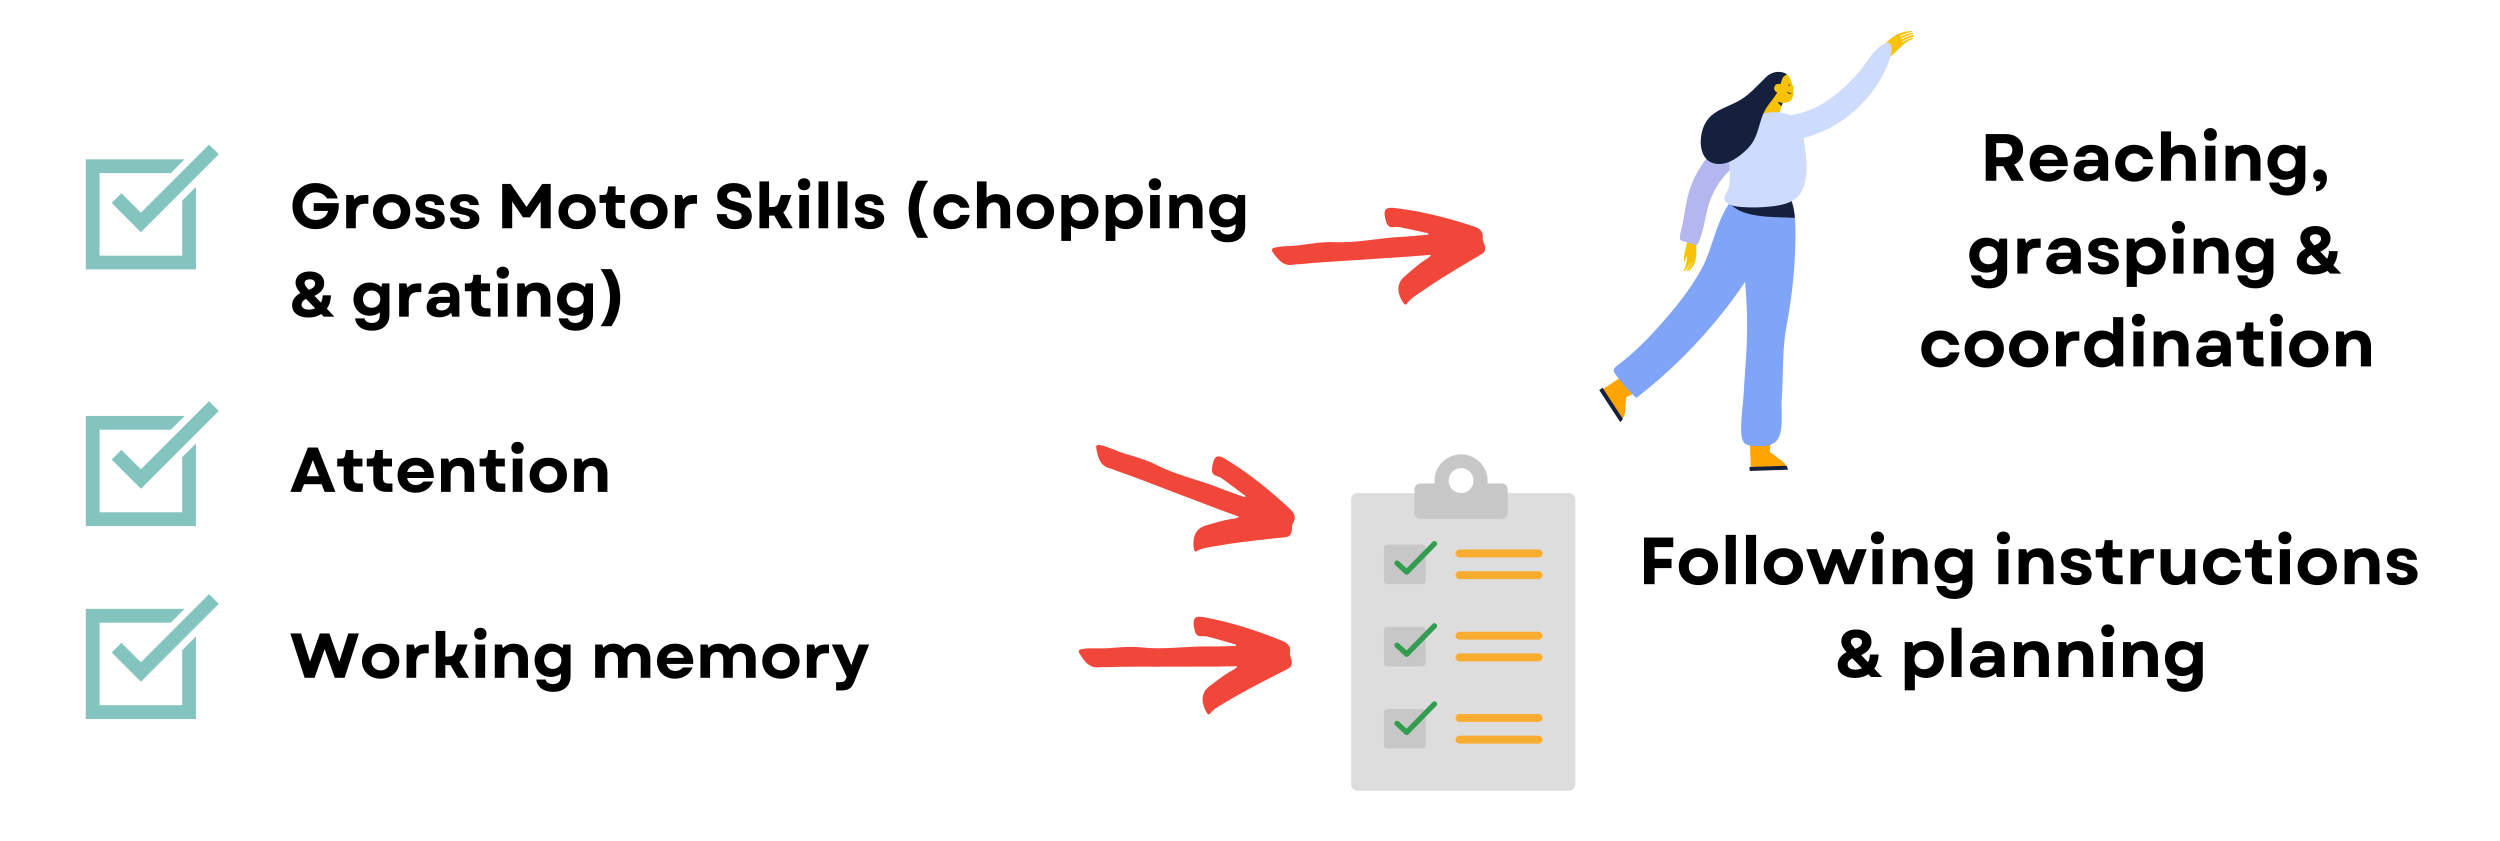 <svg xmlns="http://www.w3.org/2000/svg" xmlns:xlink="http://www.w3.org/1999/xlink" width="4490" zoomAndPan="magnify" viewBox="0 0 3367.5 1134" height="1511" preserveAspectRatio="xMidYMid meet" version="1.0"><defs><g/><clipPath id="f540f37d96"><path d="M 114.535 214 L 264 214 L 264 363.508 L 114.535 363.508 Z M 114.535 214 " clip-rule="nonzero"/></clipPath><clipPath id="15fa032cb1"><path d="M 149 194.133 L 293.656 194.133 L 293.656 313 L 149 313 Z M 149 194.133 " clip-rule="nonzero"/></clipPath><clipPath id="0c446034b0"><path d="M 114.535 560 L 264 560 L 264 709.398 L 114.535 709.398 Z M 114.535 560 " clip-rule="nonzero"/></clipPath><clipPath id="267b87b70e"><path d="M 149 540.023 L 293.656 540.023 L 293.656 659 L 149 659 Z M 149 540.023 " clip-rule="nonzero"/></clipPath><clipPath id="418325d943"><path d="M 1452 831 L 1741 831 L 1741 963 L 1452 963 Z M 1452 831 " clip-rule="nonzero"/></clipPath><clipPath id="c784b7bce3"><path d="M 1454.438 819.621 L 1745.371 838.328 L 1736.859 970.711 L 1445.926 952 Z M 1454.438 819.621 " clip-rule="nonzero"/></clipPath><clipPath id="95c2442df9"><path d="M 1454.438 819.621 L 1745.371 838.328 L 1736.859 970.711 L 1445.926 952 Z M 1454.438 819.621 " clip-rule="nonzero"/></clipPath><clipPath id="0447c4850a"><path d="M 114.535 820 L 264 820 L 264 969.445 L 114.535 969.445 Z M 114.535 820 " clip-rule="nonzero"/></clipPath><clipPath id="2543ec69c6"><path d="M 149 800.07 L 293.656 800.07 L 293.656 919 L 149 919 Z M 149 800.07 " clip-rule="nonzero"/></clipPath><clipPath id="1f243cd380"><path d="M 2154.469 522 L 2187 522 L 2187 569 L 2154.469 569 Z M 2154.469 522 " clip-rule="nonzero"/></clipPath><clipPath id="e5619418b8"><path d="M 2523 41 L 2578.656 41 L 2578.656 86 L 2523 86 Z M 2523 41 " clip-rule="nonzero"/></clipPath><clipPath id="e41e61836f"><path d="M 1476 599 L 1745 599 L 1745 744 L 1476 744 Z M 1476 599 " clip-rule="nonzero"/></clipPath><clipPath id="d314332066"><path d="M 1498.875 547.387 L 1763.875 668.91 L 1708.582 789.488 L 1443.578 667.965 Z M 1498.875 547.387 " clip-rule="nonzero"/></clipPath><clipPath id="1540c0951e"><path d="M 1498.875 547.387 L 1763.875 668.91 L 1708.582 789.488 L 1443.578 667.965 Z M 1498.875 547.387 " clip-rule="nonzero"/></clipPath><clipPath id="59fce30f47"><path d="M 1820 664 L 2122.988 664 L 2122.988 1065.848 L 1820 1065.848 Z M 1820 664 " clip-rule="nonzero"/></clipPath><clipPath id="c413fd259d"><path d="M 1905 612.43 L 2032 612.43 L 2032 700 L 1905 700 Z M 1905 612.43 " clip-rule="nonzero"/></clipPath></defs><g clip-path="url(#f540f37d96)"><path fill="#83c5be" d="M 244.469 270.41 L 244.469 344.609 L 133.098 344.609 L 133.098 233.312 L 229.098 233.312 L 247.66 214.762 L 114.535 214.762 L 114.535 363.156 L 263.027 363.156 L 263.027 251.852 Z M 244.469 270.41 " fill-opacity="1" fill-rule="nonzero"/></g><g clip-path="url(#15fa032cb1)"><path fill="#83c5be" d="M 188.781 286.707 L 162.527 260.469 L 149.402 273.582 L 188.781 312.945 L 293.777 208 L 280.652 194.887 Z M 188.781 286.707 " fill-opacity="1" fill-rule="nonzero"/></g><g clip-path="url(#0c446034b0)"><path fill="#83c5be" d="M 244.469 616.297 L 244.469 690.496 L 133.098 690.496 L 133.098 579.199 L 229.098 579.199 L 247.66 560.648 L 114.535 560.648 L 114.535 709.047 L 263.027 709.047 L 263.027 597.738 Z M 244.469 616.297 " fill-opacity="1" fill-rule="nonzero"/></g><g clip-path="url(#267b87b70e)"><path fill="#83c5be" d="M 188.781 632.594 L 162.527 606.355 L 149.402 619.469 L 188.781 658.832 L 293.777 553.887 L 280.652 540.773 Z M 188.781 632.594 " fill-opacity="1" fill-rule="nonzero"/></g><path fill="#f1473a" d="M 2000.414 331.723 C 1999.621 328.059 1997.094 324.316 1997.426 321.363 C 1998.676 310.668 1992.191 307.434 1984.074 304.762 C 1949.863 293.43 1915.043 284.723 1879.199 280.395 C 1866.383 278.84 1863.215 282.277 1866.051 294.832 C 1866.406 296.383 1866.996 297.887 1867.43 299.438 C 1868.832 304.66 1872.738 307.051 1877.562 306.16 C 1882.285 305.27 1886.523 306.391 1890.84 307.258 C 1901.895 309.445 1912.848 311.992 1923.848 314.41 C 1924.18 314.996 1924.23 315.605 1924.004 316.242 C 1912.133 317.262 1900.285 318.664 1888.414 319.195 C 1857.957 320.547 1828.035 327.828 1797.223 326.402 C 1782.566 325.742 1767.684 328.16 1753.055 330.246 C 1741.539 331.902 1729.875 331.035 1718.488 333.457 C 1712.691 334.676 1711.621 336.156 1715.039 340.863 C 1721.832 350.285 1728.93 359.656 1742.996 356.625 C 1745.473 356.09 1748.129 356.371 1750.707 356.09 C 1774.73 353.672 1798.828 352.32 1822.902 350.793 C 1848.918 349.141 1874.934 347.383 1900.949 345.602 C 1909.629 345.016 1918.285 344.199 1927.805 343.438 C 1925.152 347.688 1921.703 348.938 1918.871 350.871 C 1909.273 357.414 1900.746 365.207 1891.938 372.715 C 1878.484 384.176 1884.254 399.449 1890.812 408.82 C 1892.039 410.578 1893.621 411.57 1895.332 409.176 C 1900.516 401.945 1908.227 397.668 1915.297 392.73 C 1935.566 378.523 1956.809 365.816 1978.051 353.113 C 1983.562 349.801 1989.105 346.543 1994.645 343.336 C 1999.164 340.738 2001.766 337.91 2000.414 331.723 Z M 1927.781 314.867 C 1927.934 314.793 1928.086 314.766 1928.242 314.641 C 1928.137 314.766 1928.012 314.844 1927.883 314.918 C 1927.859 314.918 1927.832 314.895 1927.781 314.867 Z M 1927.781 314.867 " fill-opacity="1" fill-rule="nonzero"/><g clip-path="url(#418325d943)"><g clip-path="url(#c784b7bce3)"><g clip-path="url(#95c2442df9)"><path fill="#f1473a" d="M 1739.973 891 C 1739.418 887.289 1737.133 883.395 1737.656 880.469 C 1739.59 869.875 1733.328 866.234 1725.395 863.043 C 1691.984 849.543 1657.793 838.617 1622.301 831.996 C 1609.609 829.625 1606.23 832.852 1608.25 845.562 C 1608.508 847.133 1609 848.672 1609.332 850.25 C 1610.398 855.547 1614.145 858.188 1619.016 857.605 C 1623.785 857.02 1627.941 858.41 1632.191 859.551 C 1643.086 862.445 1653.852 865.688 1664.676 868.809 C 1664.969 869.414 1664.98 870.027 1664.711 870.648 C 1652.801 870.902 1640.887 871.539 1629.008 871.312 C 1598.523 870.703 1568.199 876.051 1537.539 872.652 C 1522.957 871.051 1507.949 872.508 1493.219 873.652 C 1481.621 874.566 1470.031 872.953 1458.516 874.637 C 1452.652 875.484 1451.488 876.891 1454.602 881.809 C 1460.773 891.648 1467.254 901.453 1481.484 899.332 C 1483.992 898.957 1486.625 899.406 1489.215 899.293 C 1513.344 898.422 1537.48 898.621 1561.605 898.641 C 1587.672 898.66 1613.746 898.574 1639.82 898.465 C 1648.52 898.438 1657.211 898.18 1666.762 898.027 C 1663.84 902.102 1660.32 903.125 1657.367 904.875 C 1647.367 910.789 1638.359 918.016 1629.09 924.949 C 1614.926 935.52 1619.703 951.133 1625.648 960.906 C 1626.762 962.738 1628.277 963.828 1630.137 961.551 C 1635.773 954.668 1643.742 950.895 1651.117 946.418 C 1672.258 933.539 1694.27 922.223 1716.281 910.91 C 1721.996 907.961 1727.734 905.062 1733.469 902.215 C 1738.145 899.914 1740.926 897.262 1739.973 891 Z M 1668.57 869.52 C 1668.727 869.453 1668.883 869.438 1669.043 869.32 C 1668.934 869.441 1668.801 869.508 1668.668 869.574 C 1668.645 869.574 1668.621 869.547 1668.57 869.52 Z M 1668.57 869.52 " fill-opacity="1" fill-rule="nonzero"/></g></g></g><g fill="#000000" fill-opacity="1"><g transform="translate(389.38, 307.67)"><g><path d="M 34.996 1.195 C 54.711 1.195 67.43 -13.402 66.066 -33.887 L 32.348 -33.887 L 32.348 -23.387 L 51.727 -23.387 C 50.02 -16.133 43.871 -11.266 35.168 -11.266 C 24.242 -11.266 17.242 -19.121 17.242 -29.875 C 17.242 -40.801 24.496 -48.48 34.996 -48.48 C 41.652 -48.48 47.203 -45.41 50.102 -40.203 L 64.699 -40.203 C 61.113 -52.75 49.25 -60.945 34.738 -60.945 C 16.559 -60.945 3.672 -48.055 3.672 -29.875 C 3.672 -11.609 16.645 1.195 34.996 1.195 Z M 34.996 1.195 "/></g></g></g><g fill="#000000" fill-opacity="1"><g transform="translate(459.021, 307.67)"><g><path d="M 6.488 0 L 19.461 0 L 19.461 -19.801 C 19.461 -29.449 23.984 -33.031 31.41 -33.031 L 36.359 -33.031 L 36.359 -44.812 L 31.496 -44.812 C 24.922 -44.812 20.742 -43.02 17.84 -38.836 L 16.133 -44.812 L 6.488 -44.812 Z M 6.488 0 "/></g></g></g><g fill="#000000" fill-opacity="1"><g transform="translate(498.279, 307.67)"><g><path d="M 28.508 1.195 C 43.359 1.195 53.602 -8.449 53.602 -22.449 C 53.602 -36.359 43.359 -46.008 28.508 -46.008 C 13.57 -46.008 3.328 -36.359 3.328 -22.449 C 3.328 -8.449 13.57 1.195 28.508 1.195 Z M 16.133 -22.449 C 16.133 -29.789 21.254 -34.91 28.508 -34.91 C 35.766 -34.91 40.801 -29.789 40.801 -22.449 C 40.801 -15.109 35.766 -9.988 28.508 -9.988 C 21.254 -9.988 16.133 -15.109 16.133 -22.449 Z M 16.133 -22.449 "/></g></g></g><g fill="#000000" fill-opacity="1"><g transform="translate(555.203, 307.67)"><g><path d="M 23.73 1.195 C 35.848 1.195 43.191 -4.098 43.191 -12.633 C 43.191 -19.973 37.727 -24.668 26.629 -26.887 C 18.949 -28.422 16.559 -29.703 16.559 -32.434 C 16.559 -35.082 18.949 -36.617 22.789 -36.617 C 27.145 -36.617 29.789 -34.652 30.047 -31.238 L 42.422 -31.238 C 41.824 -40.715 34.824 -46.008 22.875 -46.008 C 10.84 -46.008 4.012 -41.141 4.012 -32.434 C 4.012 -25.008 9.133 -20.57 20.57 -18.523 C 27.484 -17.328 30.387 -15.535 30.387 -12.719 C 30.387 -10.07 27.996 -8.449 23.898 -8.449 C 19.121 -8.449 16.219 -10.754 16.133 -14.426 L 3.414 -14.426 C 3.414 -5.035 11.438 1.195 23.73 1.195 Z M 23.73 1.195 "/></g></g></g><g fill="#000000" fill-opacity="1"><g transform="translate(601.886, 307.67)"><g><path d="M 23.73 1.195 C 35.848 1.195 43.191 -4.098 43.191 -12.633 C 43.191 -19.973 37.727 -24.668 26.629 -26.887 C 18.949 -28.422 16.559 -29.703 16.559 -32.434 C 16.559 -35.082 18.949 -36.617 22.789 -36.617 C 27.145 -36.617 29.789 -34.652 30.047 -31.238 L 42.422 -31.238 C 41.824 -40.715 34.824 -46.008 22.875 -46.008 C 10.84 -46.008 4.012 -41.141 4.012 -32.434 C 4.012 -25.008 9.133 -20.57 20.57 -18.523 C 27.484 -17.328 30.387 -15.535 30.387 -12.719 C 30.387 -10.07 27.996 -8.449 23.898 -8.449 C 19.121 -8.449 16.219 -10.754 16.133 -14.426 L 3.414 -14.426 C 3.414 -5.035 11.438 1.195 23.73 1.195 Z M 23.73 1.195 "/></g></g></g><g fill="#000000" fill-opacity="1"><g transform="translate(648.569, 307.67)"><g/></g></g><g fill="#000000" fill-opacity="1"><g transform="translate(668.625, 307.67)"><g><path d="M 7.168 0 L 20.656 0 L 20.656 -36.02 L 35.168 -14.766 L 44.555 -14.766 L 59.066 -35.934 L 59.066 0 L 72.551 0 L 72.551 -59.75 L 61.113 -59.75 L 39.945 -28.766 L 18.691 -59.75 L 7.168 -59.75 Z M 7.168 0 "/></g></g></g><g fill="#000000" fill-opacity="1"><g transform="translate(748.335, 307.67)"><g><path d="M 28.508 1.195 C 43.359 1.195 53.602 -8.449 53.602 -22.449 C 53.602 -36.359 43.359 -46.008 28.508 -46.008 C 13.57 -46.008 3.328 -36.359 3.328 -22.449 C 3.328 -8.449 13.57 1.195 28.508 1.195 Z M 16.133 -22.449 C 16.133 -29.789 21.254 -34.91 28.508 -34.91 C 35.766 -34.91 40.801 -29.789 40.801 -22.449 C 40.801 -15.109 35.766 -9.988 28.508 -9.988 C 21.254 -9.988 16.133 -15.109 16.133 -22.449 Z M 16.133 -22.449 "/></g></g></g><g fill="#000000" fill-opacity="1"><g transform="translate(805.26, 307.67)"><g><path d="M 28.082 0 L 36.277 0 L 36.277 -11.266 L 30.898 -11.266 C 25.777 -11.266 23.387 -13.742 23.387 -18.949 L 23.387 -34.227 L 35.68 -34.227 L 35.68 -44.812 L 23.387 -44.812 L 23.387 -56.418 L 13.316 -56.418 L 12.547 -50.617 C 11.863 -46.008 10.586 -44.812 5.719 -44.812 L 1.707 -44.812 L 1.707 -34.227 L 10.414 -34.227 L 10.414 -16.984 C 10.414 -6.059 16.73 0 28.082 0 Z M 28.082 0 "/></g></g></g><g fill="#000000" fill-opacity="1"><g transform="translate(845.115, 307.67)"><g><path d="M 28.508 1.195 C 43.359 1.195 53.602 -8.449 53.602 -22.449 C 53.602 -36.359 43.359 -46.008 28.508 -46.008 C 13.57 -46.008 3.328 -36.359 3.328 -22.449 C 3.328 -8.449 13.57 1.195 28.508 1.195 Z M 16.133 -22.449 C 16.133 -29.789 21.254 -34.91 28.508 -34.91 C 35.766 -34.91 40.801 -29.789 40.801 -22.449 C 40.801 -15.109 35.766 -9.988 28.508 -9.988 C 21.254 -9.988 16.133 -15.109 16.133 -22.449 Z M 16.133 -22.449 "/></g></g></g><g fill="#000000" fill-opacity="1"><g transform="translate(902.039, 307.67)"><g><path d="M 6.488 0 L 19.461 0 L 19.461 -19.801 C 19.461 -29.449 23.984 -33.031 31.41 -33.031 L 36.359 -33.031 L 36.359 -44.812 L 31.496 -44.812 C 24.922 -44.812 20.742 -43.02 17.84 -38.836 L 16.133 -44.812 L 6.488 -44.812 Z M 6.488 0 "/></g></g></g><g fill="#000000" fill-opacity="1"><g transform="translate(941.297, 307.67)"><g/></g></g><g fill="#000000" fill-opacity="1"><g transform="translate(961.353, 307.67)"><g><path d="M 27.996 1.195 C 42.164 1.195 50.871 -5.547 50.871 -16.816 C 50.871 -26.289 44.641 -31.922 29.789 -35.422 C 20.656 -37.555 17.496 -39.859 17.496 -43.531 C 17.496 -47.457 20.996 -49.848 26.715 -49.848 C 32.945 -49.848 36.703 -46.605 36.703 -41.227 L 49.762 -41.227 C 49.762 -53.262 40.715 -60.945 26.547 -60.945 C 12.805 -60.945 4.27 -54.199 4.27 -43.273 C 4.27 -33.543 10.84 -27.742 24.84 -24.754 C 33.289 -22.961 37.129 -20.484 37.129 -16.305 C 37.129 -12.293 33.543 -9.988 27.91 -9.988 C 21.34 -9.988 17.07 -13.316 17.07 -19.035 L 3.754 -19.035 C 3.754 -6.656 12.973 1.195 27.996 1.195 Z M 27.996 1.195 "/></g></g></g><g fill="#000000" fill-opacity="1"><g transform="translate(1016.058, 307.67)"><g><path d="M 6.488 0 L 19.461 0 L 19.461 -17.07 L 26.461 -17.07 L 36.359 0 L 51.469 0 L 38.582 -21.426 C 40.969 -23.559 42.848 -26.547 44.301 -30.559 L 49.504 -44.812 L 35.508 -44.812 L 32.348 -35.082 C 30.641 -30.047 28.254 -28.68 22.789 -28.68 L 19.461 -28.68 L 19.461 -63.164 L 6.488 -63.164 Z M 6.488 0 "/></g></g></g><g fill="#000000" fill-opacity="1"><g transform="translate(1069.739, 307.67)"><g><path d="M 6.488 0 L 19.461 0 L 19.461 -44.812 L 6.488 -44.812 Z M 4.609 -59.32 C 4.609 -54.543 8.023 -51.215 12.973 -51.215 C 17.926 -51.215 21.34 -54.543 21.34 -59.32 C 21.34 -64.102 17.926 -67.43 12.973 -67.43 C 8.023 -67.43 4.609 -64.102 4.609 -59.32 Z M 4.609 -59.32 "/></g></g></g><g fill="#000000" fill-opacity="1"><g transform="translate(1095.684, 307.67)"><g><path d="M 6.488 0 L 19.461 0 L 19.461 -63.164 L 6.488 -63.164 Z M 6.488 0 "/></g></g></g><g fill="#000000" fill-opacity="1"><g transform="translate(1121.628, 307.67)"><g><path d="M 6.488 0 L 19.461 0 L 19.461 -63.164 L 6.488 -63.164 Z M 6.488 0 "/></g></g></g><g fill="#000000" fill-opacity="1"><g transform="translate(1147.573, 307.67)"><g><path d="M 23.73 1.195 C 35.848 1.195 43.191 -4.098 43.191 -12.633 C 43.191 -19.973 37.727 -24.668 26.629 -26.887 C 18.949 -28.422 16.559 -29.703 16.559 -32.434 C 16.559 -35.082 18.949 -36.617 22.789 -36.617 C 27.145 -36.617 29.789 -34.652 30.047 -31.238 L 42.422 -31.238 C 41.824 -40.715 34.824 -46.008 22.875 -46.008 C 10.84 -46.008 4.012 -41.141 4.012 -32.434 C 4.012 -25.008 9.133 -20.57 20.57 -18.523 C 27.484 -17.328 30.387 -15.535 30.387 -12.719 C 30.387 -10.07 27.996 -8.449 23.898 -8.449 C 19.121 -8.449 16.219 -10.754 16.133 -14.426 L 3.414 -14.426 C 3.414 -5.035 11.438 1.195 23.73 1.195 Z M 23.73 1.195 "/></g></g></g><g fill="#000000" fill-opacity="1"><g transform="translate(1194.256, 307.67)"><g/></g></g><g fill="#000000" fill-opacity="1"><g transform="translate(1214.311, 307.67)"><g><path d="M 21.168 12.887 L 35.68 12.887 C 27.145 0.086 23.047 -12.805 23.047 -25.605 C 23.047 -38.496 27.145 -51.383 35.68 -64.102 L 21.168 -64.102 C 13.059 -51.895 9.305 -39.094 9.305 -25.605 C 9.305 -12.121 13.059 0.684 21.168 12.887 Z M 21.168 12.887 "/></g></g></g><g fill="#000000" fill-opacity="1"><g transform="translate(1253.74, 307.67)"><g><path d="M 27.824 1.195 C 40.457 1.195 49.934 -6.23 52.324 -18.012 L 39.691 -18.012 C 37.898 -13.145 33.461 -9.988 27.996 -9.988 C 20.996 -9.988 16.133 -15.109 16.133 -22.449 C 16.133 -29.789 20.996 -34.91 27.996 -34.91 C 33.117 -34.91 37.301 -32.18 39.434 -27.656 L 51.895 -27.656 C 49.848 -38.75 40.289 -46.008 27.824 -46.008 C 13.484 -46.008 3.328 -36.191 3.328 -22.449 C 3.328 -8.621 13.402 1.195 27.824 1.195 Z M 27.824 1.195 "/></g></g></g><g fill="#000000" fill-opacity="1"><g transform="translate(1309.214, 307.67)"><g><path d="M 6.488 0 L 19.461 0 L 19.461 -23.559 C 19.461 -30.641 23.387 -34.91 29.363 -34.91 C 34.91 -34.91 38.238 -31.156 38.238 -24.582 L 38.238 0 L 51.215 0 L 51.215 -25.863 C 51.215 -38.324 44.215 -46.008 32.605 -46.008 C 27.57 -46.008 22.875 -44.469 19.461 -41.398 L 19.461 -63.164 L 6.488 -63.164 Z M 6.488 0 "/></g></g></g><g fill="#000000" fill-opacity="1"><g transform="translate(1366.052, 307.67)"><g><path d="M 28.508 1.195 C 43.359 1.195 53.602 -8.449 53.602 -22.449 C 53.602 -36.359 43.359 -46.008 28.508 -46.008 C 13.57 -46.008 3.328 -36.359 3.328 -22.449 C 3.328 -8.449 13.57 1.195 28.508 1.195 Z M 16.133 -22.449 C 16.133 -29.789 21.254 -34.91 28.508 -34.91 C 35.766 -34.91 40.801 -29.789 40.801 -22.449 C 40.801 -15.109 35.766 -9.988 28.508 -9.988 C 21.254 -9.988 16.133 -15.109 16.133 -22.449 Z M 16.133 -22.449 "/></g></g></g><g fill="#000000" fill-opacity="1"><g transform="translate(1422.977, 307.67)"><g><path d="M 33.629 1.195 C 47.031 1.195 56.504 -8.535 56.504 -22.449 C 56.504 -36.191 47.031 -46.008 33.629 -46.008 C 27.145 -46.008 21.594 -43.703 17.582 -39.691 L 16.133 -44.812 L 6.488 -44.812 L 6.488 17.07 L 19.461 17.07 L 19.461 -3.5 C 23.215 -0.512 28.082 1.195 33.629 1.195 Z M 18.949 -22.449 C 18.949 -29.703 24.07 -34.91 31.324 -34.91 C 38.664 -34.91 43.703 -29.703 43.703 -22.449 C 43.703 -15.109 38.664 -9.988 31.324 -9.988 C 24.07 -9.988 18.949 -15.109 18.949 -22.449 Z M 18.949 -22.449 "/></g></g></g><g fill="#000000" fill-opacity="1"><g transform="translate(1482.802, 307.67)"><g><path d="M 33.629 1.195 C 47.031 1.195 56.504 -8.535 56.504 -22.449 C 56.504 -36.191 47.031 -46.008 33.629 -46.008 C 27.145 -46.008 21.594 -43.703 17.582 -39.691 L 16.133 -44.812 L 6.488 -44.812 L 6.488 17.07 L 19.461 17.07 L 19.461 -3.5 C 23.215 -0.512 28.082 1.195 33.629 1.195 Z M 18.949 -22.449 C 18.949 -29.703 24.07 -34.91 31.324 -34.91 C 38.664 -34.91 43.703 -29.703 43.703 -22.449 C 43.703 -15.109 38.664 -9.988 31.324 -9.988 C 24.07 -9.988 18.949 -15.109 18.949 -22.449 Z M 18.949 -22.449 "/></g></g></g><g fill="#000000" fill-opacity="1"><g transform="translate(1542.628, 307.67)"><g><path d="M 6.488 0 L 19.461 0 L 19.461 -44.812 L 6.488 -44.812 Z M 4.609 -59.32 C 4.609 -54.543 8.023 -51.215 12.973 -51.215 C 17.926 -51.215 21.34 -54.543 21.34 -59.32 C 21.34 -64.102 17.926 -67.43 12.973 -67.43 C 8.023 -67.43 4.609 -64.102 4.609 -59.32 Z M 4.609 -59.32 "/></g></g></g><g fill="#000000" fill-opacity="1"><g transform="translate(1568.573, 307.67)"><g><path d="M 6.488 0 L 19.461 0 L 19.461 -23.473 C 19.461 -30.559 23.387 -34.91 29.363 -34.91 C 34.91 -34.91 38.238 -30.984 38.238 -24.41 L 38.238 0 L 51.215 0 L 51.215 -25.777 C 51.215 -38.152 44.129 -46.008 32.434 -46.008 C 26.461 -46.008 21.082 -43.957 17.496 -39.773 L 16.133 -44.812 L 6.488 -44.812 Z M 6.488 0 "/></g></g></g><g fill="#000000" fill-opacity="1"><g transform="translate(1625.412, 307.67)"><g><path d="M 28.336 18.949 C 42.676 18.949 51.809 10.926 51.809 -2.477 L 51.809 -44.812 L 42.164 -44.812 L 40.801 -39.859 C 36.875 -43.785 31.41 -46.008 25.008 -46.008 C 12.375 -46.008 3.328 -36.703 3.328 -23.645 C 3.328 -10.5 12.375 -1.195 25.008 -1.195 C 30.387 -1.195 35.168 -2.816 38.836 -5.633 L 38.836 -2.477 C 38.836 4.781 35.168 8.449 28.082 8.449 C 22.703 8.449 19.121 6.23 18.18 2.305 L 5.547 2.305 C 6.656 12.633 15.363 18.949 28.336 18.949 Z M 16.133 -23.645 C 16.133 -30.473 20.91 -35.25 27.742 -35.25 C 34.57 -35.25 39.434 -30.473 39.434 -23.645 C 39.434 -16.73 34.57 -11.949 27.742 -11.949 C 20.91 -11.949 16.133 -16.73 16.133 -23.645 Z M 16.133 -23.645 "/></g></g></g><g fill="#000000" fill-opacity="1"><g transform="translate(389.38, 426.832)"><g><path d="M 25.352 1.195 C 32.008 1.195 37.812 -0.512 42.508 -3.5 L 45.922 0 L 60.262 0 L 50.102 -10.668 C 53.516 -15.535 55.48 -21.68 55.652 -28.766 L 44.469 -28.766 C 44.383 -25.094 43.531 -21.766 42.078 -18.949 L 33.375 -28.082 C 41.996 -32.008 46.52 -37.898 46.52 -45.152 C 46.52 -54.629 38.75 -60.945 27.059 -60.945 C 15.535 -60.945 7.852 -54.883 7.852 -45.922 C 7.852 -41.227 9.988 -37.043 14.512 -31.836 C 7.086 -27.91 3.242 -22.449 3.242 -15.449 C 3.242 -5.207 11.777 1.195 25.352 1.195 Z M 15.961 -16.305 C 15.961 -19.461 17.84 -21.938 22.023 -23.898 L 34.312 -11.352 C 31.836 -10.156 28.934 -9.473 25.777 -9.473 C 19.547 -9.473 15.961 -12.035 15.961 -16.305 Z M 20.059 -45.152 C 20.059 -48.395 22.703 -50.359 26.973 -50.359 C 31.496 -50.359 34.312 -48.227 34.312 -44.641 C 34.312 -41.141 31.668 -38.324 25.777 -36.105 C 21.34 -40.801 20.059 -42.934 20.059 -45.152 Z M 20.059 -45.152 "/></g></g></g><g fill="#000000" fill-opacity="1"><g transform="translate(451.937, 426.832)"><g/></g></g><g fill="#000000" fill-opacity="1"><g transform="translate(471.993, 426.832)"><g><path d="M 28.336 18.949 C 42.676 18.949 51.809 10.926 51.809 -2.477 L 51.809 -44.812 L 42.164 -44.812 L 40.801 -39.859 C 36.875 -43.785 31.41 -46.008 25.008 -46.008 C 12.375 -46.008 3.328 -36.703 3.328 -23.645 C 3.328 -10.5 12.375 -1.195 25.008 -1.195 C 30.387 -1.195 35.168 -2.816 38.836 -5.633 L 38.836 -2.477 C 38.836 4.781 35.168 8.449 28.082 8.449 C 22.703 8.449 19.121 6.23 18.18 2.305 L 5.547 2.305 C 6.656 12.633 15.363 18.949 28.336 18.949 Z M 16.133 -23.645 C 16.133 -30.473 20.91 -35.25 27.742 -35.25 C 34.57 -35.25 39.434 -30.473 39.434 -23.645 C 39.434 -16.73 34.57 -11.949 27.742 -11.949 C 20.91 -11.949 16.133 -16.73 16.133 -23.645 Z M 16.133 -23.645 "/></g></g></g><g fill="#000000" fill-opacity="1"><g transform="translate(530.368, 426.832)"><g><path d="M 6.488 0 L 19.461 0 L 19.461 -19.801 C 19.461 -29.449 23.984 -33.031 31.41 -33.031 L 36.359 -33.031 L 36.359 -44.812 L 31.496 -44.812 C 24.922 -44.812 20.742 -43.02 17.84 -38.836 L 16.133 -44.812 L 6.488 -44.812 Z M 6.488 0 "/></g></g></g><g fill="#000000" fill-opacity="1"><g transform="translate(569.626, 426.832)"><g><path d="M 21.426 0.855 C 28.082 0.855 33.543 -1.281 37.387 -5.207 L 38.836 0 L 48.48 0 L 48.48 -26.973 C 48.48 -38.836 40.457 -46.008 27.059 -46.008 C 15.621 -46.008 8.109 -40.543 6.488 -30.812 L 18.949 -30.812 C 19.719 -33.973 22.961 -36.105 27.145 -36.105 C 32.266 -36.105 35.766 -33.203 35.766 -28.766 L 35.766 -26.715 L 19.547 -26.715 C 10.242 -26.715 4.27 -21.34 4.27 -13.059 C 4.27 -4.438 10.84 0.855 21.426 0.855 Z M 17.07 -13.57 C 17.07 -16.645 19.633 -18.605 23.559 -18.605 L 35.848 -18.605 C 35.594 -12.547 30.898 -8.449 24.41 -8.449 C 19.973 -8.449 17.07 -10.5 17.07 -13.57 Z M 17.07 -13.57 "/></g></g></g><g fill="#000000" fill-opacity="1"><g transform="translate(623.734, 426.832)"><g><path d="M 28.082 0 L 36.277 0 L 36.277 -11.266 L 30.898 -11.266 C 25.777 -11.266 23.387 -13.742 23.387 -18.949 L 23.387 -34.227 L 35.68 -34.227 L 35.68 -44.812 L 23.387 -44.812 L 23.387 -56.418 L 13.316 -56.418 L 12.547 -50.617 C 11.863 -46.008 10.586 -44.812 5.719 -44.812 L 1.707 -44.812 L 1.707 -34.227 L 10.414 -34.227 L 10.414 -16.984 C 10.414 -6.059 16.73 0 28.082 0 Z M 28.082 0 "/></g></g></g><g fill="#000000" fill-opacity="1"><g transform="translate(663.589, 426.832)"><g><path d="M 6.488 0 L 19.461 0 L 19.461 -44.812 L 6.488 -44.812 Z M 4.609 -59.32 C 4.609 -54.543 8.023 -51.215 12.973 -51.215 C 17.926 -51.215 21.34 -54.543 21.34 -59.32 C 21.34 -64.102 17.926 -67.43 12.973 -67.43 C 8.023 -67.43 4.609 -64.102 4.609 -59.32 Z M 4.609 -59.32 "/></g></g></g><g fill="#000000" fill-opacity="1"><g transform="translate(689.534, 426.832)"><g><path d="M 6.488 0 L 19.461 0 L 19.461 -23.473 C 19.461 -30.559 23.387 -34.91 29.363 -34.91 C 34.91 -34.91 38.238 -30.984 38.238 -24.41 L 38.238 0 L 51.215 0 L 51.215 -25.777 C 51.215 -38.152 44.129 -46.008 32.434 -46.008 C 26.461 -46.008 21.082 -43.957 17.496 -39.773 L 16.133 -44.812 L 6.488 -44.812 Z M 6.488 0 "/></g></g></g><g fill="#000000" fill-opacity="1"><g transform="translate(746.373, 426.832)"><g><path d="M 28.336 18.949 C 42.676 18.949 51.809 10.926 51.809 -2.477 L 51.809 -44.812 L 42.164 -44.812 L 40.801 -39.859 C 36.875 -43.785 31.41 -46.008 25.008 -46.008 C 12.375 -46.008 3.328 -36.703 3.328 -23.645 C 3.328 -10.5 12.375 -1.195 25.008 -1.195 C 30.387 -1.195 35.168 -2.816 38.836 -5.633 L 38.836 -2.477 C 38.836 4.781 35.168 8.449 28.082 8.449 C 22.703 8.449 19.121 6.23 18.18 2.305 L 5.547 2.305 C 6.656 12.633 15.363 18.949 28.336 18.949 Z M 16.133 -23.645 C 16.133 -30.473 20.91 -35.25 27.742 -35.25 C 34.57 -35.25 39.434 -30.473 39.434 -23.645 C 39.434 -16.73 34.57 -11.949 27.742 -11.949 C 20.91 -11.949 16.133 -16.73 16.133 -23.645 Z M 16.133 -23.645 "/></g></g></g><g fill="#000000" fill-opacity="1"><g transform="translate(804.748, 426.832)"><g><path d="M 18.266 -64.102 L 3.754 -64.102 C 12.293 -51.297 16.387 -38.41 16.387 -25.605 C 16.387 -12.719 12.293 0.172 3.754 12.887 L 18.266 12.887 C 26.375 0.684 30.129 -12.121 30.129 -25.605 C 30.129 -39.094 26.375 -51.895 18.266 -64.102 Z M 18.266 -64.102 "/></g></g></g><g fill="#000000" fill-opacity="1"><g transform="translate(389.415, 662.988)"><g><path d="M 0.77 0 L 15.277 0 L 19.289 -10.328 L 43.02 -10.328 L 47.031 0 L 61.539 0 L 37.812 -59.75 L 24.496 -59.75 Z M 22.789 -20.996 L 31.156 -42.848 L 39.605 -20.996 Z M 22.789 -20.996 "/></g></g></g><g fill="#000000" fill-opacity="1"><g transform="translate(451.716, 662.988)"><g><path d="M 28.082 0 L 36.277 0 L 36.277 -11.266 L 30.898 -11.266 C 25.777 -11.266 23.387 -13.742 23.387 -18.949 L 23.387 -34.227 L 35.68 -34.227 L 35.68 -44.812 L 23.387 -44.812 L 23.387 -56.418 L 13.316 -56.418 L 12.547 -50.617 C 11.863 -46.008 10.586 -44.812 5.719 -44.812 L 1.707 -44.812 L 1.707 -34.227 L 10.414 -34.227 L 10.414 -16.984 C 10.414 -6.059 16.73 0 28.082 0 Z M 28.082 0 "/></g></g></g><g fill="#000000" fill-opacity="1"><g transform="translate(491.572, 662.988)"><g><path d="M 28.082 0 L 36.277 0 L 36.277 -11.266 L 30.898 -11.266 C 25.777 -11.266 23.387 -13.742 23.387 -18.949 L 23.387 -34.227 L 35.68 -34.227 L 35.68 -44.812 L 23.387 -44.812 L 23.387 -56.418 L 13.316 -56.418 L 12.547 -50.617 C 11.863 -46.008 10.586 -44.812 5.719 -44.812 L 1.707 -44.812 L 1.707 -34.227 L 10.414 -34.227 L 10.414 -16.984 C 10.414 -6.059 16.73 0 28.082 0 Z M 28.082 0 "/></g></g></g><g fill="#000000" fill-opacity="1"><g transform="translate(531.427, 662.988)"><g><path d="M 27.656 1.195 C 38.664 1.195 47.371 -4.438 51.297 -13.914 L 38.152 -13.914 C 36.02 -10.926 32.18 -9.219 27.91 -9.219 C 22.023 -9.219 17.414 -12.547 16.219 -18.691 L 52.152 -18.691 C 52.922 -35.082 43.191 -46.008 27.824 -46.008 C 13.316 -46.008 3.328 -36.359 3.328 -22.449 C 3.328 -8.449 13.23 1.195 27.656 1.195 Z M 16.305 -26.887 C 17.754 -32.348 22.191 -35.68 27.91 -35.68 C 33.887 -35.68 38.152 -32.348 39.605 -26.887 Z M 16.305 -26.887 "/></g></g></g><g fill="#000000" fill-opacity="1"><g transform="translate(586.815, 662.988)"><g><path d="M 6.488 0 L 19.461 0 L 19.461 -23.473 C 19.461 -30.559 23.387 -34.91 29.363 -34.91 C 34.91 -34.91 38.238 -30.984 38.238 -24.41 L 38.238 0 L 51.215 0 L 51.215 -25.777 C 51.215 -38.152 44.129 -46.008 32.434 -46.008 C 26.461 -46.008 21.082 -43.957 17.496 -39.773 L 16.133 -44.812 L 6.488 -44.812 Z M 6.488 0 "/></g></g></g><g fill="#000000" fill-opacity="1"><g transform="translate(643.654, 662.988)"><g><path d="M 28.082 0 L 36.277 0 L 36.277 -11.266 L 30.898 -11.266 C 25.777 -11.266 23.387 -13.742 23.387 -18.949 L 23.387 -34.227 L 35.68 -34.227 L 35.68 -44.812 L 23.387 -44.812 L 23.387 -56.418 L 13.316 -56.418 L 12.547 -50.617 C 11.863 -46.008 10.586 -44.812 5.719 -44.812 L 1.707 -44.812 L 1.707 -34.227 L 10.414 -34.227 L 10.414 -16.984 C 10.414 -6.059 16.73 0 28.082 0 Z M 28.082 0 "/></g></g></g><g fill="#000000" fill-opacity="1"><g transform="translate(683.509, 662.988)"><g><path d="M 6.488 0 L 19.461 0 L 19.461 -44.812 L 6.488 -44.812 Z M 4.609 -59.32 C 4.609 -54.543 8.023 -51.215 12.973 -51.215 C 17.926 -51.215 21.34 -54.543 21.34 -59.32 C 21.34 -64.102 17.926 -67.43 12.973 -67.43 C 8.023 -67.43 4.609 -64.102 4.609 -59.32 Z M 4.609 -59.32 "/></g></g></g><g fill="#000000" fill-opacity="1"><g transform="translate(709.454, 662.988)"><g><path d="M 28.508 1.195 C 43.359 1.195 53.602 -8.449 53.602 -22.449 C 53.602 -36.359 43.359 -46.008 28.508 -46.008 C 13.57 -46.008 3.328 -36.359 3.328 -22.449 C 3.328 -8.449 13.57 1.195 28.508 1.195 Z M 16.133 -22.449 C 16.133 -29.789 21.254 -34.91 28.508 -34.91 C 35.766 -34.91 40.801 -29.789 40.801 -22.449 C 40.801 -15.109 35.766 -9.988 28.508 -9.988 C 21.254 -9.988 16.133 -15.109 16.133 -22.449 Z M 16.133 -22.449 "/></g></g></g><g fill="#000000" fill-opacity="1"><g transform="translate(766.378, 662.988)"><g><path d="M 6.488 0 L 19.461 0 L 19.461 -23.473 C 19.461 -30.559 23.387 -34.91 29.363 -34.91 C 34.91 -34.91 38.238 -30.984 38.238 -24.41 L 38.238 0 L 51.215 0 L 51.215 -25.777 C 51.215 -38.152 44.129 -46.008 32.434 -46.008 C 26.461 -46.008 21.082 -43.957 17.496 -39.773 L 16.133 -44.812 L 6.488 -44.812 Z M 6.488 0 "/></g></g></g><g clip-path="url(#0447c4850a)"><path fill="#83c5be" d="M 244.469 876.344 L 244.469 950.543 L 133.098 950.543 L 133.098 839.246 L 229.098 839.246 L 247.66 820.695 L 114.535 820.695 L 114.535 969.094 L 263.027 969.094 L 263.027 857.785 Z M 244.469 876.344 " fill-opacity="1" fill-rule="nonzero"/></g><g clip-path="url(#2543ec69c6)"><path fill="#83c5be" d="M 188.781 892.641 L 162.527 866.402 L 149.402 879.516 L 188.781 918.879 L 293.777 813.934 L 280.652 800.82 Z M 188.781 892.641 " fill-opacity="1" fill-rule="nonzero"/></g><g fill="#000000" fill-opacity="1"><g transform="translate(389.451, 913.605)"><g><path d="M 20.059 0 L 33.461 0 L 47.031 -38.664 L 60.602 0 L 73.918 0 L 93.207 -59.75 L 78.867 -59.75 L 73.148 -41.566 L 66.746 -21.68 L 59.832 -41.566 L 53.434 -59.75 L 40.543 -59.75 L 34.141 -41.566 L 27.312 -21.938 L 20.996 -41.566 L 15.277 -59.75 L 0.855 -59.75 Z M 20.059 0 "/></g></g></g><g fill="#000000" fill-opacity="1"><g transform="translate(483.499, 913.605)"><g><path d="M 28.508 1.195 C 43.359 1.195 53.602 -8.449 53.602 -22.449 C 53.602 -36.359 43.359 -46.008 28.508 -46.008 C 13.57 -46.008 3.328 -36.359 3.328 -22.449 C 3.328 -8.449 13.57 1.195 28.508 1.195 Z M 16.133 -22.449 C 16.133 -29.789 21.254 -34.91 28.508 -34.91 C 35.766 -34.91 40.801 -29.789 40.801 -22.449 C 40.801 -15.109 35.766 -9.988 28.508 -9.988 C 21.254 -9.988 16.133 -15.109 16.133 -22.449 Z M 16.133 -22.449 "/></g></g></g><g fill="#000000" fill-opacity="1"><g transform="translate(540.423, 913.605)"><g><path d="M 6.488 0 L 19.461 0 L 19.461 -19.801 C 19.461 -29.449 23.984 -33.031 31.41 -33.031 L 36.359 -33.031 L 36.359 -44.812 L 31.496 -44.812 C 24.922 -44.812 20.742 -43.02 17.84 -38.836 L 16.133 -44.812 L 6.488 -44.812 Z M 6.488 0 "/></g></g></g><g fill="#000000" fill-opacity="1"><g transform="translate(579.681, 913.605)"><g><path d="M 6.488 0 L 19.461 0 L 19.461 -17.07 L 26.461 -17.07 L 36.359 0 L 51.469 0 L 38.582 -21.426 C 40.969 -23.559 42.848 -26.547 44.301 -30.559 L 49.504 -44.812 L 35.508 -44.812 L 32.348 -35.082 C 30.641 -30.047 28.254 -28.68 22.789 -28.68 L 19.461 -28.68 L 19.461 -63.164 L 6.488 -63.164 Z M 6.488 0 "/></g></g></g><g fill="#000000" fill-opacity="1"><g transform="translate(633.363, 913.605)"><g><path d="M 6.488 0 L 19.461 0 L 19.461 -44.812 L 6.488 -44.812 Z M 4.609 -59.32 C 4.609 -54.543 8.023 -51.215 12.973 -51.215 C 17.926 -51.215 21.34 -54.543 21.34 -59.32 C 21.34 -64.102 17.926 -67.43 12.973 -67.43 C 8.023 -67.43 4.609 -64.102 4.609 -59.32 Z M 4.609 -59.32 "/></g></g></g><g fill="#000000" fill-opacity="1"><g transform="translate(659.307, 913.605)"><g><path d="M 6.488 0 L 19.461 0 L 19.461 -23.473 C 19.461 -30.559 23.387 -34.91 29.363 -34.91 C 34.91 -34.91 38.238 -30.984 38.238 -24.41 L 38.238 0 L 51.215 0 L 51.215 -25.777 C 51.215 -38.152 44.129 -46.008 32.434 -46.008 C 26.461 -46.008 21.082 -43.957 17.496 -39.773 L 16.133 -44.812 L 6.488 -44.812 Z M 6.488 0 "/></g></g></g><g fill="#000000" fill-opacity="1"><g transform="translate(716.146, 913.605)"><g><path d="M 28.336 18.949 C 42.676 18.949 51.809 10.926 51.809 -2.477 L 51.809 -44.812 L 42.164 -44.812 L 40.801 -39.859 C 36.875 -43.785 31.41 -46.008 25.008 -46.008 C 12.375 -46.008 3.328 -36.703 3.328 -23.645 C 3.328 -10.5 12.375 -1.195 25.008 -1.195 C 30.387 -1.195 35.168 -2.816 38.836 -5.633 L 38.836 -2.477 C 38.836 4.781 35.168 8.449 28.082 8.449 C 22.703 8.449 19.121 6.23 18.18 2.305 L 5.547 2.305 C 6.656 12.633 15.363 18.949 28.336 18.949 Z M 16.133 -23.645 C 16.133 -30.473 20.91 -35.25 27.742 -35.25 C 34.57 -35.25 39.434 -30.473 39.434 -23.645 C 39.434 -16.73 34.57 -11.949 27.742 -11.949 C 20.91 -11.949 16.133 -16.73 16.133 -23.645 Z M 16.133 -23.645 "/></g></g></g><g fill="#000000" fill-opacity="1"><g transform="translate(774.521, 913.605)"><g/></g></g><g fill="#000000" fill-opacity="1"><g transform="translate(794.577, 913.605)"><g><path d="M 6.488 0 L 19.461 0 L 19.461 -24.242 C 19.461 -30.727 23.047 -34.91 28.594 -34.91 C 33.973 -34.91 37.301 -30.898 37.301 -24.582 L 37.301 0 L 50.102 0 L 50.102 -24.242 C 50.102 -30.727 53.688 -34.91 59.234 -34.91 C 64.613 -34.91 67.941 -30.898 67.941 -24.582 L 67.941 0 L 80.918 0 L 80.918 -26.117 C 80.918 -38.41 73.574 -46.008 62.137 -46.008 C 55.309 -46.008 49.676 -43.359 46.008 -38.664 C 42.848 -43.445 37.641 -46.008 31.238 -46.008 C 25.52 -46.008 20.656 -44.043 17.414 -40.203 L 16.133 -44.812 L 6.488 -44.812 Z M 6.488 0 "/></g></g></g><g fill="#000000" fill-opacity="1"><g transform="translate(881.115, 913.605)"><g><path d="M 27.656 1.195 C 38.664 1.195 47.371 -4.438 51.297 -13.914 L 38.152 -13.914 C 36.02 -10.926 32.18 -9.219 27.91 -9.219 C 22.023 -9.219 17.414 -12.547 16.219 -18.691 L 52.152 -18.691 C 52.922 -35.082 43.191 -46.008 27.824 -46.008 C 13.316 -46.008 3.328 -36.359 3.328 -22.449 C 3.328 -8.449 13.23 1.195 27.656 1.195 Z M 16.305 -26.887 C 17.754 -32.348 22.191 -35.68 27.91 -35.68 C 33.887 -35.68 38.152 -32.348 39.605 -26.887 Z M 16.305 -26.887 "/></g></g></g><g fill="#000000" fill-opacity="1"><g transform="translate(936.503, 913.605)"><g><path d="M 6.488 0 L 19.461 0 L 19.461 -24.242 C 19.461 -30.727 23.047 -34.91 28.594 -34.91 C 33.973 -34.91 37.301 -30.898 37.301 -24.582 L 37.301 0 L 50.102 0 L 50.102 -24.242 C 50.102 -30.727 53.688 -34.91 59.234 -34.91 C 64.613 -34.91 67.941 -30.898 67.941 -24.582 L 67.941 0 L 80.918 0 L 80.918 -26.117 C 80.918 -38.41 73.574 -46.008 62.137 -46.008 C 55.309 -46.008 49.676 -43.359 46.008 -38.664 C 42.848 -43.445 37.641 -46.008 31.238 -46.008 C 25.52 -46.008 20.656 -44.043 17.414 -40.203 L 16.133 -44.812 L 6.488 -44.812 Z M 6.488 0 "/></g></g></g><g fill="#000000" fill-opacity="1"><g transform="translate(1023.041, 913.605)"><g><path d="M 28.508 1.195 C 43.359 1.195 53.602 -8.449 53.602 -22.449 C 53.602 -36.359 43.359 -46.008 28.508 -46.008 C 13.57 -46.008 3.328 -36.359 3.328 -22.449 C 3.328 -8.449 13.57 1.195 28.508 1.195 Z M 16.133 -22.449 C 16.133 -29.789 21.254 -34.91 28.508 -34.91 C 35.766 -34.91 40.801 -29.789 40.801 -22.449 C 40.801 -15.109 35.766 -9.988 28.508 -9.988 C 21.254 -9.988 16.133 -15.109 16.133 -22.449 Z M 16.133 -22.449 "/></g></g></g><g fill="#000000" fill-opacity="1"><g transform="translate(1079.966, 913.605)"><g><path d="M 6.488 0 L 19.461 0 L 19.461 -19.801 C 19.461 -29.449 23.984 -33.031 31.41 -33.031 L 36.359 -33.031 L 36.359 -44.812 L 31.496 -44.812 C 24.922 -44.812 20.742 -43.02 17.84 -38.836 L 16.133 -44.812 L 6.488 -44.812 Z M 6.488 0 "/></g></g></g><g fill="#000000" fill-opacity="1"><g transform="translate(1119.224, 913.605)"><g><path d="M 6.656 17.07 L 12.719 17.07 C 23.133 17.07 27.484 14.512 31.156 5.293 L 51.129 -44.812 L 37.215 -44.812 L 31.238 -28.508 L 27.145 -17.07 L 15.109 -44.812 L 0.77 -44.812 L 20.91 -1.449 L 20.398 0.086 C 18.863 4.523 17.07 5.891 11.777 5.891 L 6.656 5.891 Z M 6.656 17.07 "/></g></g></g><g fill="#000000" fill-opacity="1"><g transform="translate(1171.022, 913.605)"><g/></g></g><path fill="#ffa400" d="M 2182.953 566.344 L 2156.723 526.055 C 2158.133 524.926 2159.824 524.082 2161.52 522.953 C 2163.492 521.828 2165.465 520.418 2167.16 519.293 L 2200.438 497.598 L 2216.797 522.391 L 2190.852 535.352 C 2190.852 535.352 2189.723 548.031 2189.156 556.203 C 2188.875 558.172 2188.312 560.145 2187.465 561.836 C 2186.055 563.527 2184.645 565.219 2182.953 566.344 Z M 2182.953 566.344 " fill-opacity="1" fill-rule="nonzero"/><g clip-path="url(#1f243cd380)"><path fill="#15203d" d="M 2182.672 568.879 L 2154.469 525.773 C 2155.879 524.926 2157.289 523.801 2158.98 522.672 L 2186.336 564.652 C 2185.492 566.344 2184.363 567.754 2182.672 568.879 Z M 2182.672 568.879 " fill-opacity="1" fill-rule="nonzero"/></g><path fill="#80a5f8" d="M 2367.973 353.617 C 2362.332 362.633 2356.691 371.648 2350.766 380.383 C 2341.461 394.191 2331.59 407.996 2321.152 420.957 C 2287.027 464.066 2247.82 502.949 2204.387 536.477 C 2202.414 534.789 2200.723 532.816 2199.027 531.125 C 2192.543 524.645 2186.336 517.602 2180.695 510.273 C 2179.285 508.301 2177.875 506.613 2176.465 504.641 C 2175.055 502.668 2173.363 500.414 2174.211 497.879 C 2174.773 496.188 2176.184 494.777 2177.594 493.652 C 2198.184 478.156 2216.797 460.121 2234.004 440.961 C 2255.438 417.012 2276.027 391.938 2291.539 364.043 C 2307.051 336.148 2310.434 304.594 2327.641 277.262 C 2327.922 276.699 2328.484 276.133 2328.77 275.289 C 2333.562 268.246 2338.922 263.738 2345.125 261.766 C 2351.895 259.512 2359.512 260.074 2368.816 263.172 C 2380.098 266.836 2388.559 276.699 2391.945 288.25 C 2392.793 291.066 2393.355 293.887 2393.355 296.422 C 2395.047 318.117 2378.688 335.867 2367.973 353.617 Z M 2367.973 353.617 " fill-opacity="1" fill-rule="nonzero"/><path fill="#ffa400" d="M 2401.254 621.57 C 2394.766 616.777 2384.613 609.453 2384.328 609.172 L 2385.457 595.082 C 2376.152 595.367 2366.844 595.648 2357.535 595.648 L 2358.383 620.441 C 2358.383 622.414 2358.383 624.668 2358.664 627.203 C 2358.664 629.176 2358.945 631.148 2358.945 632.84 L 2406.895 631.43 C 2406.609 629.457 2406.047 627.484 2405.199 625.797 C 2404.074 624.387 2402.664 622.695 2401.254 621.57 Z M 2401.254 621.57 " fill-opacity="1" fill-rule="nonzero"/><path fill="#15203d" d="M 2408.867 633.121 L 2357.254 634.812 C 2357.254 633.121 2356.973 631.43 2356.973 629.457 L 2406.895 627.77 C 2408.02 629.457 2408.586 631.43 2408.867 633.121 Z M 2408.867 633.121 " fill-opacity="1" fill-rule="nonzero"/><path fill="#80a5f8" d="M 2400.406 539.016 C 2399.277 553.664 2404.074 583.25 2393.074 594.52 C 2385.457 602.41 2372.484 602.129 2361.484 601 C 2357.254 600.438 2352.461 599.875 2349.641 596.773 C 2341.461 587.477 2348.512 544.648 2349.074 532.535 C 2350.203 509.43 2352.461 486.324 2353.305 463.223 C 2354.434 435.609 2353.586 407.996 2351.051 380.383 C 2349.922 367.988 2348.793 355.871 2347.102 343.473 C 2344.844 325.441 2341.742 306 2342.023 287.406 C 2342.305 278.953 2343.152 270.5 2345.41 262.328 C 2345.691 261.203 2345.973 260.074 2346.254 258.945 C 2351.895 240.914 2364.023 248.523 2379.535 248.242 C 2393.918 247.957 2406.328 258.664 2412.535 271.625 C 2416.199 279.797 2417.895 288.531 2418.457 297.547 C 2418.738 302.902 2419.02 308.254 2419.02 313.609 C 2419.02 354.746 2415.074 395.883 2407.457 436.453 C 2400.688 470.266 2402.945 504.641 2400.406 539.016 Z M 2400.406 539.016 " fill-opacity="1" fill-rule="nonzero"/><path fill="#15203d" d="M 2418.176 293.602 C 2415.355 293.602 2412.535 293.602 2409.715 293.32 C 2404.918 293.039 2399.559 293.039 2393.637 292.758 C 2376.715 292.195 2356.125 290.504 2342.023 283.18 C 2338.355 281.207 2335.254 278.953 2332.434 276.418 C 2331.023 275.008 2329.895 273.598 2329.051 271.906 C 2333.844 264.863 2339.203 260.355 2345.41 258.383 C 2345.691 257.258 2345.973 256.129 2346.254 255.004 C 2351.895 236.969 2364.023 244.578 2379.535 244.297 C 2393.918 244.016 2406.328 254.723 2412.535 267.684 C 2415.918 275.852 2417.609 284.586 2418.176 293.602 Z M 2418.176 293.602 " fill-opacity="1" fill-rule="nonzero"/><path fill="#f8c208" d="M 2404.355 129.34 L 2396.738 154.133 L 2367.406 154.133 L 2386.867 133.566 L 2376.996 133 L 2389.688 126.52 L 2389.688 126.238 L 2395.047 127.367 L 2395.613 127.648 Z M 2404.355 129.34 " fill-opacity="1" fill-rule="nonzero"/><path fill="#15203d" d="M 2403.508 132.438 L 2400.406 142.863 C 2397.023 141.172 2394.766 138.074 2394.484 134.129 C 2394.484 133 2394.484 131.875 2394.766 130.746 Z M 2403.508 132.438 " fill-opacity="1" fill-rule="nonzero"/><path fill="#f8c208" d="M 2276.027 354.746 C 2276.027 354.746 2276.309 354.465 2276.309 354.465 C 2276.59 354.465 2276.59 354.465 2276.59 354.465 C 2276.027 356.434 2274.898 359.816 2272.641 364.324 C 2271.797 365.734 2272.926 365.734 2273.207 365.734 C 2273.488 365.734 2275.746 362.633 2276.871 360.945 C 2278 358.406 2279.129 356.152 2279.691 353.898 C 2279.691 353.898 2279.977 353.617 2279.977 353.617 C 2280.258 353.617 2280.258 353.617 2280.258 353.617 C 2279.41 357.281 2277.719 360.945 2275.18 364.605 C 2274.898 364.887 2274.898 365.168 2275.461 365.453 C 2276.309 365.734 2279.691 360.66 2280.258 359.816 C 2281.102 358.688 2281.949 357.281 2282.512 355.871 C 2285.332 349.391 2285.617 342.066 2285.332 335.023 C 2285.332 329.387 2286.461 323.469 2284.77 317.836 C 2284.488 316.426 2283.641 315.297 2282.512 314.734 C 2281.387 314.172 2280.258 314.453 2279.129 315.016 C 2278 315.582 2277.438 316.707 2276.59 317.555 C 2273.77 322.062 2272.641 327.414 2271.512 332.77 C 2270.387 337.559 2268.977 341.504 2268.691 346.574 C 2268.691 348.266 2268.691 349.953 2268.691 351.926 C 2268.691 352.211 2268.691 352.211 2268.691 352.492 C 2268.977 352.773 2269.539 352.492 2269.82 351.926 C 2270.668 350.52 2270.949 348.828 2271.512 347.137 C 2271.797 346.574 2272.078 346.012 2272.641 345.164 C 2272.641 345.73 2272.641 346.574 2272.641 347.137 C 2272.641 352.211 2271.797 357.562 2268.977 363.199 C 2268.691 364.043 2268.41 364.605 2268.691 365.168 C 2269.258 365.734 2269.539 365.453 2269.82 365.168 C 2272.926 362.07 2275.461 357 2276.027 354.746 Z M 2276.027 354.746 " fill-opacity="1" fill-rule="nonzero"/><path fill="#b4b7ef" d="M 2281.668 329.387 C 2276.59 327.977 2271.797 326.289 2266.719 324.879 C 2265.59 324.598 2264.18 324.035 2263.617 322.906 C 2261.641 319.523 2266.438 305.156 2267 301.211 C 2268.691 292.195 2270.102 283.18 2271.797 274.164 C 2275.746 252.469 2283.359 235.281 2296.051 217.527 C 2314.949 190.199 2341.461 165.121 2373.332 156.387 C 2378.688 154.98 2384.613 153.852 2389.969 155.262 C 2395.047 156.668 2401.535 162.023 2402.098 167.941 C 2402.098 168.785 2402.098 169.348 2402.098 170.195 C 2401.254 177.238 2393.355 184.562 2388.559 188.789 C 2372.484 202.879 2352.742 211.332 2336.383 224.293 C 2320.871 236.688 2309.309 254.438 2302.82 273.035 C 2297.18 290.504 2295.77 310.227 2288.438 326.852 C 2287.871 328.258 2287.027 329.387 2285.898 329.949 C 2284.77 330.23 2283.641 329.949 2282.23 329.668 C 2281.949 329.387 2281.668 329.387 2281.668 329.387 Z M 2281.668 329.387 " fill-opacity="1" fill-rule="nonzero"/><path fill="#cddbfc" d="M 2352.461 162.867 C 2347.383 166.25 2344 170.477 2340.332 174.422 C 2319.18 196.68 2334.41 224.008 2329.613 250.777 C 2328.203 257.82 2319.461 266.273 2324.82 271.906 C 2329.613 276.98 2337.793 278.387 2345.41 278.953 C 2359.512 280.078 2373.613 279.797 2387.715 278.105 C 2400.125 276.699 2413.379 273.598 2421.559 265.711 C 2441.867 245.988 2431.996 195.832 2427.199 172.73 C 2426.355 168.504 2425.227 163.996 2421.277 160.895 C 2401.535 144.836 2370.793 150.754 2352.461 162.867 Z M 2352.461 162.867 " fill-opacity="1" fill-rule="nonzero"/><g clip-path="url(#e5619418b8)"><path fill="#f8c208" d="M 2551.297 49.32 C 2545.094 52.984 2540.297 58.898 2534.656 63.688 C 2533.812 64.254 2533.246 65.098 2532.402 65.66 C 2529.582 68.199 2526.762 70.453 2523.941 72.988 C 2528.172 77.777 2532.684 82.004 2537.762 85.383 C 2539.453 83.414 2541.145 81.441 2542.836 79.75 C 2545.094 77.496 2547.348 75.523 2549.605 73.832 C 2555.527 69.324 2560.605 63.125 2566.527 58.336 C 2566.527 58.336 2566.809 58.336 2566.809 58.055 C 2568.785 56.645 2571.039 55.238 2573.016 54.391 C 2574.426 53.547 2576.68 53.266 2577.809 51.855 C 2578.09 51.574 2577.809 51.012 2577.246 51.012 C 2572.734 52.137 2567.656 54.109 2563.988 56.645 C 2563.707 56.926 2563.426 56.645 2563.145 56.363 C 2562.863 56.082 2563.145 55.801 2563.426 55.52 C 2567.656 52.699 2573.297 50.73 2578.375 49.32 C 2578.656 49.32 2578.656 49.039 2578.656 48.758 C 2578.656 48.473 2578.656 48.191 2578.656 47.629 C 2578.656 47.348 2578.375 47.066 2578.09 47.066 C 2573.297 47.91 2567.938 49.883 2562.297 52.984 C 2562.016 53.266 2561.734 52.984 2561.453 52.699 C 2561.453 52.418 2561.453 52.137 2561.734 51.855 C 2567.375 48.758 2572.734 46.785 2577.809 45.656 C 2578.09 45.656 2578.375 45.375 2578.09 45.094 C 2578.09 44.812 2578.09 44.812 2577.809 44.531 C 2577.809 44.25 2577.527 44.25 2577.246 44.25 C 2571.605 45.094 2565.684 46.785 2560.605 49.602 C 2560.324 49.883 2560.043 49.602 2559.758 49.32 C 2559.758 49.039 2559.758 48.758 2560.043 48.473 C 2565.117 45.656 2570.477 43.965 2575.836 43.121 C 2576.398 43.121 2576.398 42.559 2576.117 42.277 C 2575.27 41.711 2573.297 41.711 2572.734 41.992 C 2567.094 42.277 2561.168 43.965 2555.527 46.504 C 2554.398 47.629 2552.707 48.473 2551.297 49.32 Z M 2551.297 49.32 " fill-opacity="1" fill-rule="nonzero"/></g><path fill="#cddbfc" d="M 2524.223 70.734 C 2516.891 79.188 2510.965 89.895 2503.633 98.062 C 2483.324 121.168 2459.352 142.02 2429.457 151.316 C 2413.945 156.105 2397.305 157.516 2383.203 164.84 C 2378.688 167.094 2373.895 171.602 2375.586 176.391 C 2376.152 178.363 2377.844 179.773 2379.254 180.902 C 2392.508 191.043 2411.406 190.199 2427.766 186.535 C 2479.379 174.422 2523.656 135.539 2543.402 86.793 C 2549.887 70.734 2553.555 47.348 2532.965 62.562 C 2529.863 65.098 2527.043 67.914 2524.223 70.734 Z M 2524.223 70.734 " fill-opacity="1" fill-rule="nonzero"/><path fill="#f8c208" d="M 2415.918 116.379 C 2413.098 111.305 2410.84 95.246 2401.535 100.883 C 2399.277 102.289 2395.047 108.77 2393.355 111.305 C 2390.816 115.25 2389.406 119.758 2388.844 124.551 C 2388.559 126.805 2388.844 129.34 2389.688 131.594 C 2391.098 134.973 2394.484 137.227 2397.867 138.074 C 2408.02 140.609 2416.766 136.664 2415.918 124.551 C 2415.918 123.422 2415.637 122.012 2415.918 120.887 C 2415.918 120.324 2416.199 120.039 2416.484 119.477 C 2417.047 118.914 2417.047 118.07 2416.484 117.504 C 2416.199 116.941 2415.918 116.66 2415.918 116.379 Z M 2415.918 116.379 " fill-opacity="1" fill-rule="nonzero"/><path fill="#15203d" d="M 2406.609 99.754 C 2405.766 98.629 2402.664 97.781 2401.535 97.5 C 2397.867 96.656 2394.203 96.656 2390.535 97.5 C 2386.586 98.629 2382.637 100.598 2379.535 103.699 C 2367.406 115.25 2356.973 128.211 2341.742 136.383 C 2328.203 143.707 2312.41 147.652 2302.258 159.207 C 2294.641 167.656 2291.539 179.492 2291.258 190.762 C 2291.258 200.059 2293.512 209.922 2300.562 215.84 C 2306.77 221.191 2315.793 222.035 2323.973 220.066 C 2332.152 218.094 2338.922 213.586 2345.41 208.512 C 2351.332 203.723 2357.254 198.371 2361.203 191.891 C 2367.406 182.027 2369.664 170.195 2373.332 159.207 C 2376.434 149.625 2380.945 143.145 2387.148 135.254 C 2395.328 124.551 2396.176 122.012 2400.406 108.207 C 2401.254 105.672 2402.379 103.418 2404.355 102.008 C 2406.895 100.598 2407.738 101.445 2406.609 99.754 Z M 2406.609 99.754 " fill-opacity="1" fill-rule="nonzero"/><path fill="#15203d" d="M 2411.125 126.52 C 2410.559 126.52 2410.277 126.52 2409.715 126.238 C 2408.867 125.676 2408.02 124.832 2408.305 123.703 L 2409.43 123.703 C 2409.43 124.551 2409.715 125.113 2410.277 125.395 C 2411.125 125.676 2411.969 125.676 2412.816 124.832 L 2413.66 125.676 C 2412.816 125.957 2411.969 126.52 2411.125 126.52 Z M 2411.125 126.52 " fill-opacity="1" fill-rule="nonzero"/><path fill="#15203d" d="M 2410.559 115.816 C 2411.125 115.816 2411.406 115.25 2411.406 114.688 C 2411.406 114.125 2410.84 113.844 2410.277 113.844 C 2409.715 113.844 2409.43 114.406 2409.43 114.969 C 2409.715 115.531 2410.277 115.816 2410.559 115.816 Z M 2410.559 115.816 " fill-opacity="1" fill-rule="nonzero"/><path fill="#f6c50a" d="M 2402.098 118.914 C 2402.098 119.301 2402.059 119.688 2401.984 120.066 C 2401.91 120.449 2401.797 120.82 2401.648 121.18 C 2401.5 121.535 2401.316 121.879 2401.102 122.199 C 2400.883 122.523 2400.637 122.824 2400.363 123.098 C 2400.09 123.371 2399.789 123.617 2399.465 123.832 C 2399.145 124.051 2398.801 124.23 2398.441 124.379 C 2398.082 124.527 2397.711 124.641 2397.332 124.719 C 2396.949 124.793 2396.562 124.832 2396.176 124.832 C 2395.785 124.832 2395.402 124.793 2395.02 124.719 C 2394.637 124.641 2394.27 124.527 2393.91 124.379 C 2393.551 124.23 2393.207 124.051 2392.887 123.832 C 2392.562 123.617 2392.262 123.371 2391.988 123.098 C 2391.711 122.824 2391.469 122.523 2391.25 122.199 C 2391.035 121.879 2390.852 121.535 2390.703 121.18 C 2390.555 120.82 2390.441 120.449 2390.367 120.066 C 2390.289 119.688 2390.254 119.301 2390.254 118.914 C 2390.254 118.523 2390.289 118.141 2390.367 117.758 C 2390.441 117.379 2390.555 117.008 2390.703 116.648 C 2390.852 116.289 2391.035 115.949 2391.25 115.625 C 2391.469 115.305 2391.711 115.004 2391.988 114.73 C 2392.262 114.457 2392.562 114.211 2392.887 113.992 C 2393.207 113.777 2393.551 113.598 2393.91 113.449 C 2394.27 113.297 2394.637 113.188 2395.02 113.109 C 2395.402 113.035 2395.785 112.996 2396.176 112.996 C 2396.562 112.996 2396.949 113.035 2397.332 113.109 C 2397.711 113.188 2398.082 113.297 2398.441 113.449 C 2398.801 113.598 2399.145 113.777 2399.465 113.992 C 2399.789 114.211 2400.09 114.457 2400.363 114.73 C 2400.637 115.004 2400.883 115.305 2401.102 115.625 C 2401.316 115.949 2401.5 116.289 2401.648 116.648 C 2401.797 117.008 2401.91 117.379 2401.984 117.758 C 2402.059 118.141 2402.098 118.523 2402.098 118.914 Z M 2402.098 118.914 " fill-opacity="1" fill-rule="nonzero"/><g fill="#000000" fill-opacity="1"><g transform="translate(2667.856, 243.592)"><g><path d="M 7.547 0 L 21.828 0 L 21.828 -19.582 L 31.262 -19.582 L 42.488 0 L 59.02 0 L 45.992 -21.828 C 53.539 -25.152 57.941 -31.98 57.941 -41.23 C 57.941 -54.617 48.777 -62.879 34.406 -62.879 L 7.547 -62.879 Z M 21.648 -31.621 L 21.648 -50.664 L 32.52 -50.664 C 39.523 -50.664 43.477 -47.25 43.477 -41.141 C 43.477 -35.035 39.523 -31.621 32.52 -31.621 Z M 21.648 -31.621 "/></g></g></g><g fill="#000000" fill-opacity="1"><g transform="translate(2731.096, 243.592)"><g><path d="M 29.105 1.258 C 40.691 1.258 49.855 -4.672 53.988 -14.641 L 40.152 -14.641 C 37.906 -11.5 33.867 -9.703 29.375 -9.703 C 23.176 -9.703 18.324 -13.203 17.066 -19.672 L 54.887 -19.672 C 55.695 -36.918 45.453 -48.418 29.285 -48.418 C 14.012 -48.418 3.504 -38.266 3.504 -23.625 C 3.504 -8.895 13.922 1.258 29.105 1.258 Z M 17.156 -28.297 C 18.684 -34.047 23.355 -37.547 29.375 -37.547 C 35.664 -37.547 40.152 -34.047 41.68 -28.297 Z M 17.156 -28.297 "/></g></g></g><g fill="#000000" fill-opacity="1"><g transform="translate(2789.395, 243.592)"><g><path d="M 22.547 0.898 C 29.555 0.898 35.305 -1.348 39.344 -5.48 L 40.871 0 L 51.023 0 L 51.023 -28.387 C 51.023 -40.871 42.578 -48.418 28.477 -48.418 C 16.438 -48.418 8.535 -42.668 6.828 -32.43 L 19.941 -32.43 C 20.75 -35.754 24.164 -37.996 28.566 -37.996 C 33.957 -37.996 37.637 -34.945 37.637 -30.273 L 37.637 -28.117 L 20.57 -28.117 C 10.781 -28.117 4.492 -22.457 4.492 -13.742 C 4.492 -4.672 11.41 0.898 22.547 0.898 Z M 17.965 -14.281 C 17.965 -17.516 20.66 -19.582 24.793 -19.582 L 37.727 -19.582 C 37.457 -13.203 32.52 -8.895 25.691 -8.895 C 21.02 -8.895 17.965 -11.051 17.965 -14.281 Z M 17.965 -14.281 "/></g></g></g><g fill="#000000" fill-opacity="1"><g transform="translate(2846.346, 243.592)"><g><path d="M 29.285 1.258 C 42.578 1.258 52.551 -6.559 55.066 -18.953 L 41.77 -18.953 C 39.883 -13.832 35.215 -10.512 29.465 -10.512 C 22.098 -10.512 16.977 -15.898 16.977 -23.625 C 16.977 -31.352 22.098 -36.738 29.465 -36.738 C 34.855 -36.738 39.254 -33.867 41.5 -29.105 L 54.617 -29.105 C 52.461 -40.781 42.398 -48.418 29.285 -48.418 C 14.191 -48.418 3.504 -38.086 3.504 -23.625 C 3.504 -9.074 14.102 1.258 29.285 1.258 Z M 29.285 1.258 "/></g></g></g><g fill="#000000" fill-opacity="1"><g transform="translate(2904.735, 243.592)"><g><path d="M 6.828 0 L 20.48 0 L 20.48 -24.793 C 20.48 -32.25 24.613 -36.738 30.902 -36.738 C 36.738 -36.738 40.242 -32.789 40.242 -25.871 L 40.242 0 L 53.898 0 L 53.898 -27.219 C 53.898 -40.332 46.531 -48.418 34.316 -48.418 C 29.016 -48.418 24.074 -46.801 20.48 -43.566 L 20.48 -66.473 L 6.828 -66.473 Z M 6.828 0 "/></g></g></g><g fill="#000000" fill-opacity="1"><g transform="translate(2964.561, 243.592)"><g><path d="M 6.828 0 L 20.48 0 L 20.48 -47.16 L 6.828 -47.16 Z M 4.852 -62.43 C 4.852 -57.402 8.445 -53.898 13.652 -53.898 C 18.863 -53.898 22.457 -57.402 22.457 -62.43 C 22.457 -67.461 18.863 -70.965 13.652 -70.965 C 8.445 -70.965 4.852 -67.461 4.852 -62.43 Z M 4.852 -62.43 "/></g></g></g><g fill="#000000" fill-opacity="1"><g transform="translate(2991.869, 243.592)"><g><path d="M 6.828 0 L 20.48 0 L 20.48 -24.703 C 20.48 -32.16 24.613 -36.738 30.902 -36.738 C 36.738 -36.738 40.242 -32.609 40.242 -25.691 L 40.242 0 L 53.898 0 L 53.898 -27.129 C 53.898 -40.152 46.441 -48.418 34.137 -48.418 C 27.848 -48.418 22.188 -46.262 18.414 -41.859 L 16.977 -47.16 L 6.828 -47.16 Z M 6.828 0 "/></g></g></g><g fill="#000000" fill-opacity="1"><g transform="translate(3051.695, 243.592)"><g><path d="M 29.824 19.941 C 44.914 19.941 54.527 11.5 54.527 -2.605 L 54.527 -47.16 L 44.375 -47.16 L 42.938 -41.949 C 38.805 -46.082 33.059 -48.418 26.32 -48.418 C 13.023 -48.418 3.504 -38.625 3.504 -24.883 C 3.504 -11.051 13.023 -1.258 26.32 -1.258 C 31.98 -1.258 37.008 -2.965 40.871 -5.93 L 40.871 -2.605 C 40.871 5.031 37.008 8.895 29.555 8.895 C 23.895 8.895 20.121 6.559 19.133 2.426 L 5.84 2.426 C 7.008 13.293 16.168 19.941 29.824 19.941 Z M 16.977 -24.883 C 16.977 -32.07 22.008 -37.098 29.195 -37.098 C 36.379 -37.098 41.5 -32.07 41.5 -24.883 C 41.5 -17.605 36.379 -12.574 29.195 -12.574 C 22.008 -12.574 16.977 -17.605 16.977 -24.883 Z M 16.977 -24.883 "/></g></g></g><g fill="#000000" fill-opacity="1"><g transform="translate(3113.137, 243.592)"><g><path d="M 7.547 7.637 L 7.547 14.461 C 16.887 13.832 22.188 5.211 22.188 -3.324 C 22.188 -9.973 18.594 -15.27 12.215 -15.27 C 7.098 -15.27 3.684 -11.77 3.684 -7.098 C 3.684 -2.516 7.098 0.898 11.949 0.898 C 12.395 0.898 12.934 0.898 13.473 0.809 C 13.203 4.492 11.141 6.738 7.547 7.637 Z M 7.547 7.637 "/></g></g></g><g fill="#000000" fill-opacity="1"><g transform="translate(2649.764, 368.75)"><g><path d="M 29.824 19.941 C 44.914 19.941 54.527 11.5 54.527 -2.605 L 54.527 -47.16 L 44.375 -47.16 L 42.938 -41.949 C 38.805 -46.082 33.059 -48.418 26.32 -48.418 C 13.023 -48.418 3.504 -38.625 3.504 -24.883 C 3.504 -11.051 13.023 -1.258 26.32 -1.258 C 31.98 -1.258 37.008 -2.965 40.871 -5.93 L 40.871 -2.605 C 40.871 5.031 37.008 8.895 29.555 8.895 C 23.895 8.895 20.121 6.559 19.133 2.426 L 5.84 2.426 C 7.008 13.293 16.168 19.941 29.824 19.941 Z M 16.977 -24.883 C 16.977 -32.07 22.008 -37.098 29.195 -37.098 C 36.379 -37.098 41.5 -32.07 41.5 -24.883 C 41.5 -17.605 36.379 -12.574 29.195 -12.574 C 22.008 -12.574 16.977 -17.605 16.977 -24.883 Z M 16.977 -24.883 "/></g></g></g><g fill="#000000" fill-opacity="1"><g transform="translate(2711.207, 368.75)"><g><path d="M 6.828 0 L 20.48 0 L 20.48 -20.84 C 20.48 -30.992 25.242 -34.766 33.059 -34.766 L 38.266 -34.766 L 38.266 -47.16 L 33.148 -47.16 C 26.23 -47.16 21.828 -45.273 18.773 -40.871 L 16.977 -47.16 L 6.828 -47.16 Z M 6.828 0 "/></g></g></g><g fill="#000000" fill-opacity="1"><g transform="translate(2752.528, 368.75)"><g><path d="M 22.547 0.898 C 29.555 0.898 35.305 -1.348 39.344 -5.48 L 40.871 0 L 51.023 0 L 51.023 -28.387 C 51.023 -40.871 42.578 -48.418 28.477 -48.418 C 16.438 -48.418 8.535 -42.668 6.828 -32.43 L 19.941 -32.43 C 20.75 -35.754 24.164 -37.996 28.566 -37.996 C 33.957 -37.996 37.637 -34.945 37.637 -30.273 L 37.637 -28.117 L 20.57 -28.117 C 10.781 -28.117 4.492 -22.457 4.492 -13.742 C 4.492 -4.672 11.41 0.898 22.547 0.898 Z M 17.965 -14.281 C 17.965 -17.516 20.66 -19.582 24.793 -19.582 L 37.727 -19.582 C 37.457 -13.203 32.52 -8.895 25.691 -8.895 C 21.02 -8.895 17.965 -11.051 17.965 -14.281 Z M 17.965 -14.281 "/></g></g></g><g fill="#000000" fill-opacity="1"><g transform="translate(2809.48, 368.75)"><g><path d="M 24.973 1.258 C 37.727 1.258 45.453 -4.312 45.453 -13.293 C 45.453 -21.02 39.703 -25.961 28.027 -28.297 C 19.941 -29.914 17.426 -31.262 17.426 -34.137 C 17.426 -36.918 19.941 -38.535 23.984 -38.535 C 28.566 -38.535 31.352 -36.469 31.621 -32.879 L 44.645 -32.879 C 44.016 -42.848 36.648 -48.418 24.074 -48.418 C 11.41 -48.418 4.223 -43.297 4.223 -34.137 C 4.223 -26.32 9.613 -21.648 21.648 -19.492 C 28.926 -18.234 31.98 -16.348 31.98 -13.383 C 31.98 -10.602 29.465 -8.895 25.152 -8.895 C 20.121 -8.895 17.066 -11.32 16.977 -15.18 L 3.594 -15.18 C 3.594 -5.301 12.035 1.258 24.973 1.258 Z M 24.973 1.258 "/></g></g></g><g fill="#000000" fill-opacity="1"><g transform="translate(2858.616, 368.75)"><g><path d="M 35.395 1.258 C 49.496 1.258 59.469 -8.984 59.469 -23.625 C 59.469 -38.086 49.496 -48.418 35.395 -48.418 C 28.566 -48.418 22.727 -45.992 18.504 -41.77 L 16.977 -47.16 L 6.828 -47.16 L 6.828 17.965 L 20.48 17.965 L 20.48 -3.684 C 24.434 -0.539 29.555 1.258 35.395 1.258 Z M 19.941 -23.625 C 19.941 -31.262 25.332 -36.738 32.969 -36.738 C 40.691 -36.738 45.992 -31.262 45.992 -23.625 C 45.992 -15.898 40.691 -10.512 32.969 -10.512 C 25.332 -10.512 19.941 -15.898 19.941 -23.625 Z M 19.941 -23.625 "/></g></g></g><g fill="#000000" fill-opacity="1"><g transform="translate(2921.586, 368.75)"><g><path d="M 6.828 0 L 20.48 0 L 20.48 -47.16 L 6.828 -47.16 Z M 4.852 -62.43 C 4.852 -57.402 8.445 -53.898 13.652 -53.898 C 18.863 -53.898 22.457 -57.402 22.457 -62.43 C 22.457 -67.461 18.863 -70.965 13.652 -70.965 C 8.445 -70.965 4.852 -67.461 4.852 -62.43 Z M 4.852 -62.43 "/></g></g></g><g fill="#000000" fill-opacity="1"><g transform="translate(2948.894, 368.75)"><g><path d="M 6.828 0 L 20.48 0 L 20.48 -24.703 C 20.48 -32.16 24.613 -36.738 30.902 -36.738 C 36.738 -36.738 40.242 -32.609 40.242 -25.691 L 40.242 0 L 53.898 0 L 53.898 -27.129 C 53.898 -40.152 46.441 -48.418 34.137 -48.418 C 27.848 -48.418 22.188 -46.262 18.414 -41.859 L 16.977 -47.16 L 6.828 -47.16 Z M 6.828 0 "/></g></g></g><g fill="#000000" fill-opacity="1"><g transform="translate(3008.72, 368.75)"><g><path d="M 29.824 19.941 C 44.914 19.941 54.527 11.5 54.527 -2.605 L 54.527 -47.16 L 44.375 -47.16 L 42.938 -41.949 C 38.805 -46.082 33.059 -48.418 26.32 -48.418 C 13.023 -48.418 3.504 -38.625 3.504 -24.883 C 3.504 -11.051 13.023 -1.258 26.32 -1.258 C 31.98 -1.258 37.008 -2.965 40.871 -5.93 L 40.871 -2.605 C 40.871 5.031 37.008 8.895 29.555 8.895 C 23.895 8.895 20.121 6.559 19.133 2.426 L 5.84 2.426 C 7.008 13.293 16.168 19.941 29.824 19.941 Z M 16.977 -24.883 C 16.977 -32.07 22.008 -37.098 29.195 -37.098 C 36.379 -37.098 41.5 -32.07 41.5 -24.883 C 41.5 -17.605 36.379 -12.574 29.195 -12.574 C 22.008 -12.574 16.977 -17.605 16.977 -24.883 Z M 16.977 -24.883 "/></g></g></g><g fill="#000000" fill-opacity="1"><g transform="translate(3070.163, 368.75)"><g/></g></g><g fill="#000000" fill-opacity="1"><g transform="translate(3091.272, 368.75)"><g><path d="M 26.68 1.258 C 33.688 1.258 39.793 -0.539 44.734 -3.684 L 48.328 0 L 63.418 0 L 52.73 -11.23 C 56.324 -16.348 58.391 -22.816 58.57 -30.273 L 46.801 -30.273 C 46.711 -26.41 45.812 -22.906 44.285 -19.941 L 35.125 -29.555 C 44.195 -33.688 48.957 -39.883 48.957 -47.52 C 48.957 -57.492 40.781 -64.137 28.477 -64.137 C 16.348 -64.137 8.266 -57.762 8.266 -48.328 C 8.266 -43.387 10.512 -38.984 15.27 -33.508 C 7.457 -29.375 3.414 -23.625 3.414 -16.258 C 3.414 -5.48 12.395 1.258 26.68 1.258 Z M 16.797 -17.156 C 16.797 -20.48 18.773 -23.086 23.176 -25.152 L 36.109 -11.949 C 33.508 -10.691 30.453 -9.973 27.129 -9.973 C 20.57 -9.973 16.797 -12.664 16.797 -17.156 Z M 21.109 -47.52 C 21.109 -50.934 23.895 -53 28.387 -53 C 33.148 -53 36.109 -50.754 36.109 -46.98 C 36.109 -43.297 33.328 -40.332 27.129 -37.996 C 22.457 -42.938 21.109 -45.184 21.109 -47.52 Z M 21.109 -47.52 "/></g></g></g><g fill="#000000" fill-opacity="1"><g transform="translate(2585.089, 493.908)"><g><path d="M 29.285 1.258 C 42.578 1.258 52.551 -6.559 55.066 -18.953 L 41.77 -18.953 C 39.883 -13.832 35.215 -10.512 29.465 -10.512 C 22.098 -10.512 16.977 -15.898 16.977 -23.625 C 16.977 -31.352 22.098 -36.738 29.465 -36.738 C 34.855 -36.738 39.254 -33.867 41.5 -29.105 L 54.617 -29.105 C 52.461 -40.781 42.398 -48.418 29.285 -48.418 C 14.191 -48.418 3.504 -38.086 3.504 -23.625 C 3.504 -9.074 14.102 1.258 29.285 1.258 Z M 29.285 1.258 "/></g></g></g><g fill="#000000" fill-opacity="1"><g transform="translate(2643.478, 493.908)"><g><path d="M 30.004 1.258 C 45.633 1.258 56.414 -8.895 56.414 -23.625 C 56.414 -38.266 45.633 -48.418 30.004 -48.418 C 14.281 -48.418 3.504 -38.266 3.504 -23.625 C 3.504 -8.895 14.281 1.258 30.004 1.258 Z M 16.977 -23.625 C 16.977 -31.352 22.367 -36.738 30.004 -36.738 C 37.637 -36.738 42.938 -31.352 42.938 -23.625 C 42.938 -15.898 37.637 -10.512 30.004 -10.512 C 22.367 -10.512 16.977 -15.898 16.977 -23.625 Z M 16.977 -23.625 "/></g></g></g><g fill="#000000" fill-opacity="1"><g transform="translate(2703.393, 493.908)"><g><path d="M 30.004 1.258 C 45.633 1.258 56.414 -8.895 56.414 -23.625 C 56.414 -38.266 45.633 -48.418 30.004 -48.418 C 14.281 -48.418 3.504 -38.266 3.504 -23.625 C 3.504 -8.895 14.281 1.258 30.004 1.258 Z M 16.977 -23.625 C 16.977 -31.352 22.367 -36.738 30.004 -36.738 C 37.637 -36.738 42.938 -31.352 42.938 -23.625 C 42.938 -15.898 37.637 -10.512 30.004 -10.512 C 22.367 -10.512 16.977 -15.898 16.977 -23.625 Z M 16.977 -23.625 "/></g></g></g><g fill="#000000" fill-opacity="1"><g transform="translate(2763.309, 493.908)"><g><path d="M 6.828 0 L 20.48 0 L 20.48 -20.84 C 20.48 -30.992 25.242 -34.766 33.059 -34.766 L 38.266 -34.766 L 38.266 -47.16 L 33.148 -47.16 C 26.23 -47.16 21.828 -45.273 18.773 -40.871 L 16.977 -47.16 L 6.828 -47.16 Z M 6.828 0 "/></g></g></g><g fill="#000000" fill-opacity="1"><g transform="translate(2804.63, 493.908)"><g><path d="M 27.488 1.258 C 34.316 1.258 40.152 -1.168 44.375 -5.391 L 45.992 0 L 56.145 0 L 56.145 -66.473 L 42.488 -66.473 L 42.488 -43.477 C 38.445 -46.621 33.328 -48.418 27.488 -48.418 C 13.473 -48.418 3.504 -38.086 3.504 -23.625 C 3.504 -8.984 13.473 1.258 27.488 1.258 Z M 16.977 -23.625 C 16.977 -31.262 22.277 -36.738 30.004 -36.738 C 37.637 -36.738 42.938 -31.262 42.938 -23.625 C 42.938 -15.898 37.637 -10.512 30.004 -10.512 C 22.277 -10.512 16.977 -15.898 16.977 -23.625 Z M 16.977 -23.625 "/></g></g></g><g fill="#000000" fill-opacity="1"><g transform="translate(2867.6, 493.908)"><g><path d="M 6.828 0 L 20.48 0 L 20.48 -47.16 L 6.828 -47.16 Z M 4.852 -62.43 C 4.852 -57.402 8.445 -53.898 13.652 -53.898 C 18.863 -53.898 22.457 -57.402 22.457 -62.43 C 22.457 -67.461 18.863 -70.965 13.652 -70.965 C 8.445 -70.965 4.852 -67.461 4.852 -62.43 Z M 4.852 -62.43 "/></g></g></g><g fill="#000000" fill-opacity="1"><g transform="translate(2894.908, 493.908)"><g><path d="M 6.828 0 L 20.48 0 L 20.48 -24.703 C 20.48 -32.16 24.613 -36.738 30.902 -36.738 C 36.738 -36.738 40.242 -32.609 40.242 -25.691 L 40.242 0 L 53.898 0 L 53.898 -27.129 C 53.898 -40.152 46.441 -48.418 34.137 -48.418 C 27.848 -48.418 22.188 -46.262 18.414 -41.859 L 16.977 -47.16 L 6.828 -47.16 Z M 6.828 0 "/></g></g></g><g fill="#000000" fill-opacity="1"><g transform="translate(2954.734, 493.908)"><g><path d="M 22.547 0.898 C 29.555 0.898 35.305 -1.348 39.344 -5.48 L 40.871 0 L 51.023 0 L 51.023 -28.387 C 51.023 -40.871 42.578 -48.418 28.477 -48.418 C 16.438 -48.418 8.535 -42.668 6.828 -32.43 L 19.941 -32.43 C 20.75 -35.754 24.164 -37.996 28.566 -37.996 C 33.957 -37.996 37.637 -34.945 37.637 -30.273 L 37.637 -28.117 L 20.57 -28.117 C 10.781 -28.117 4.492 -22.457 4.492 -13.742 C 4.492 -4.672 11.41 0.898 22.547 0.898 Z M 17.965 -14.281 C 17.965 -17.516 20.66 -19.582 24.793 -19.582 L 37.727 -19.582 C 37.457 -13.203 32.52 -8.895 25.691 -8.895 C 21.02 -8.895 17.965 -11.051 17.965 -14.281 Z M 17.965 -14.281 "/></g></g></g><g fill="#000000" fill-opacity="1"><g transform="translate(3011.686, 493.908)"><g><path d="M 29.555 0 L 38.176 0 L 38.176 -11.859 L 32.52 -11.859 C 27.129 -11.859 24.613 -14.461 24.613 -19.941 L 24.613 -36.02 L 37.547 -36.02 L 37.547 -47.16 L 24.613 -47.16 L 24.613 -59.379 L 14.012 -59.379 L 13.203 -53.27 C 12.484 -48.418 11.141 -47.16 6.02 -47.16 L 1.797 -47.16 L 1.797 -36.02 L 10.961 -36.02 L 10.961 -17.875 C 10.961 -6.379 17.605 0 29.555 0 Z M 29.555 0 "/></g></g></g><g fill="#000000" fill-opacity="1"><g transform="translate(3053.636, 493.908)"><g><path d="M 6.828 0 L 20.48 0 L 20.48 -47.16 L 6.828 -47.16 Z M 4.852 -62.43 C 4.852 -57.402 8.445 -53.898 13.652 -53.898 C 18.863 -53.898 22.457 -57.402 22.457 -62.43 C 22.457 -67.461 18.863 -70.965 13.652 -70.965 C 8.445 -70.965 4.852 -67.461 4.852 -62.43 Z M 4.852 -62.43 "/></g></g></g><g fill="#000000" fill-opacity="1"><g transform="translate(3080.944, 493.908)"><g><path d="M 30.004 1.258 C 45.633 1.258 56.414 -8.895 56.414 -23.625 C 56.414 -38.266 45.633 -48.418 30.004 -48.418 C 14.281 -48.418 3.504 -38.266 3.504 -23.625 C 3.504 -8.895 14.281 1.258 30.004 1.258 Z M 16.977 -23.625 C 16.977 -31.352 22.367 -36.738 30.004 -36.738 C 37.637 -36.738 42.938 -31.352 42.938 -23.625 C 42.938 -15.898 37.637 -10.512 30.004 -10.512 C 22.367 -10.512 16.977 -15.898 16.977 -23.625 Z M 16.977 -23.625 "/></g></g></g><g fill="#000000" fill-opacity="1"><g transform="translate(3140.859, 493.908)"><g><path d="M 6.828 0 L 20.48 0 L 20.48 -24.703 C 20.48 -32.16 24.613 -36.738 30.902 -36.738 C 36.738 -36.738 40.242 -32.609 40.242 -25.691 L 40.242 0 L 53.898 0 L 53.898 -27.129 C 53.898 -40.152 46.441 -48.418 34.137 -48.418 C 27.848 -48.418 22.188 -46.262 18.414 -41.859 L 16.977 -47.16 L 6.828 -47.16 Z M 6.828 0 "/></g></g></g><g fill="#000000" fill-opacity="1"><g transform="translate(3200.681, 493.908)"><g/></g></g><g clip-path="url(#e41e61836f)"><g clip-path="url(#d314332066)"><g clip-path="url(#1540c0951e)"><path fill="#f1473a" d="M 1739.996 716.164 C 1740.805 712.504 1740.066 708.047 1741.598 705.5 C 1747.191 696.301 1742.648 690.66 1736.383 684.844 C 1710.008 660.285 1681.984 637.855 1651.207 618.98 C 1640.203 612.227 1635.895 614.031 1633.238 626.621 C 1632.914 628.184 1632.824 629.793 1632.57 631.387 C 1631.672 636.715 1634.223 640.52 1638.98 641.719 C 1643.645 642.879 1647.031 645.664 1650.594 648.25 C 1659.727 654.848 1668.621 661.727 1677.617 668.512 C 1677.672 669.184 1677.465 669.762 1676.992 670.242 C 1665.777 666.219 1654.426 662.555 1643.41 658.094 C 1615.164 646.625 1584.93 640.77 1557.516 626.629 C 1544.469 619.922 1529.934 615.914 1515.766 611.715 C 1504.609 608.418 1494.363 602.77 1483.008 600.223 C 1477.23 598.918 1475.641 599.812 1476.785 605.52 C 1479.031 616.914 1481.578 628.391 1495.625 631.5 C 1498.102 632.047 1500.398 633.406 1502.859 634.227 C 1525.703 642.043 1548.172 650.859 1570.691 659.508 C 1595.027 668.848 1619.41 678.094 1643.797 687.316 C 1651.934 690.402 1660.141 693.27 1669.113 696.547 C 1664.93 699.305 1661.273 699 1657.891 699.578 C 1646.438 701.527 1635.441 705.055 1624.305 708.211 C 1607.297 713.016 1606.176 729.309 1608.234 740.559 C 1608.613 742.668 1609.641 744.23 1612.191 742.766 C 1619.918 738.355 1628.707 737.68 1637.195 736.137 C 1661.543 731.672 1686.148 728.977 1710.75 726.285 C 1717.145 725.574 1723.535 724.922 1729.91 724.312 C 1735.102 723.836 1738.645 722.352 1739.996 716.164 Z M 1681 670.566 C 1681.168 670.562 1681.32 670.602 1681.512 670.551 C 1681.367 670.625 1681.219 670.641 1681.07 670.656 C 1681.047 670.645 1681.035 670.613 1681 670.566 Z M 1681 670.566 " fill-opacity="1" fill-rule="nonzero"/></g></g></g><g clip-path="url(#59fce30f47)"><path fill="#dedddd" d="M 2122.219 1057.277 C 2122.219 1062.008 2118.395 1065.848 2113.66 1065.848 L 1828.602 1065.848 C 1823.871 1065.848 1820.027 1062.008 1820.027 1057.277 L 1820.027 673.141 C 1820.027 668.391 1823.871 664.57 1828.602 664.57 L 2113.66 664.57 C 2118.395 664.57 2122.219 668.391 2122.219 673.141 L 2122.219 1057.277 " fill-opacity="1" fill-rule="nonzero"/></g><path fill="#c8c7c7" d="M 1920.492 783.016 C 1920.492 785.371 1918.57 787.293 1916.195 787.293 L 1868.582 787.293 C 1866.207 787.293 1864.285 785.371 1864.285 783.016 L 1864.285 738.254 C 1864.285 735.898 1866.207 733.977 1868.582 733.977 L 1916.195 733.977 C 1918.57 733.977 1920.492 735.898 1920.492 738.254 L 1920.492 783.016 " fill-opacity="1" fill-rule="nonzero"/><path fill="#f9ad30" d="M 2072.594 751.391 L 1966.199 751.391 C 1963.227 751.391 1960.816 749 1960.816 746.027 C 1960.816 743.055 1963.227 740.645 1966.199 740.645 L 2072.594 740.645 C 2075.566 740.645 2077.98 743.055 2077.98 746.027 C 2077.98 749 2075.566 751.391 2072.594 751.391 " fill-opacity="1" fill-rule="nonzero"/><path fill="#f9ad30" d="M 2072.594 780.625 L 1966.199 780.625 C 1963.227 780.625 1960.816 778.211 1960.816 775.242 C 1960.816 772.27 1963.227 769.875 1966.199 769.875 L 2072.594 769.875 C 2075.566 769.875 2077.98 772.27 2077.98 775.242 C 2077.98 778.211 2075.566 780.625 2072.594 780.625 " fill-opacity="1" fill-rule="nonzero"/><path fill="#c8c7c7" d="M 1920.492 893.867 C 1920.492 896.227 1918.57 898.145 1916.195 898.145 L 1868.582 898.145 C 1866.207 898.145 1864.285 896.227 1864.285 893.867 L 1864.285 849.105 C 1864.285 846.75 1866.207 844.832 1868.582 844.832 L 1916.195 844.832 C 1918.57 844.832 1920.492 846.75 1920.492 849.105 L 1920.492 893.867 " fill-opacity="1" fill-rule="nonzero"/><path fill="#f9ad30" d="M 2072.594 862.246 L 1966.199 862.246 C 1963.227 862.246 1960.816 859.836 1960.816 856.883 C 1960.816 853.91 1963.227 851.5 1966.199 851.5 L 2072.594 851.5 C 2075.566 851.5 2077.98 853.91 2077.98 856.883 C 2077.98 859.836 2075.566 862.246 2072.594 862.246 " fill-opacity="1" fill-rule="nonzero"/><path fill="#f9ad30" d="M 2072.594 891.457 L 1966.199 891.457 C 1963.227 891.457 1960.816 889.047 1960.816 886.094 C 1960.816 883.121 1963.227 880.711 1966.199 880.711 L 2072.594 880.711 C 2075.566 880.711 2077.98 883.121 2077.98 886.094 C 2077.98 889.047 2075.566 891.457 2072.594 891.457 " fill-opacity="1" fill-rule="nonzero"/><path fill="#c8c7c7" d="M 1920.492 1004.703 C 1920.492 1007.078 1918.57 1008.98 1916.195 1008.98 L 1868.582 1008.98 C 1866.207 1008.98 1864.285 1007.078 1864.285 1004.703 L 1864.285 959.961 C 1864.285 957.586 1866.207 955.664 1868.582 955.664 L 1916.195 955.664 C 1918.57 955.664 1920.492 957.586 1920.492 959.961 L 1920.492 1004.703 " fill-opacity="1" fill-rule="nonzero"/><path fill="#f9ad30" d="M 2072.594 973.098 L 1966.199 973.098 C 1963.227 973.098 1960.816 970.688 1960.816 967.715 C 1960.816 964.746 1963.227 962.352 1966.199 962.352 L 2072.594 962.352 C 2075.566 962.352 2077.98 964.746 2077.98 967.715 C 2077.98 970.688 2075.566 973.098 2072.594 973.098 " fill-opacity="1" fill-rule="nonzero"/><path fill="#f9ad30" d="M 2072.594 1002.312 L 1966.199 1002.312 C 1963.227 1002.312 1960.816 999.902 1960.816 996.949 C 1960.816 993.977 1963.227 991.566 1966.199 991.566 L 2072.594 991.566 C 2075.566 991.566 2077.98 993.977 2077.98 996.949 C 2077.98 999.902 2075.566 1002.312 2072.594 1002.312 " fill-opacity="1" fill-rule="nonzero"/><g clip-path="url(#c413fd259d)"><path fill="#c8c7c7" d="M 1968.25 664.57 C 1958.984 664.57 1951.477 657.047 1951.477 647.805 C 1951.477 638.547 1958.984 631.035 1968.25 631.035 C 1977.516 631.035 1985.02 638.547 1985.02 647.805 C 1985.02 657.047 1977.516 664.57 1968.25 664.57 Z M 2023.168 651.684 L 2003.895 651.684 C 2004.004 650.543 2004.078 649.398 2004.078 648.242 C 2004.078 628.465 1988.031 612.438 1968.25 612.438 C 1948.484 612.438 1932.441 628.465 1932.441 648.242 C 1932.441 649.398 1932.496 650.543 1932.602 651.684 L 1913.348 651.684 C 1908.941 651.684 1905.387 655.234 1905.387 659.641 L 1905.387 691.461 C 1905.387 695.848 1908.941 699.398 1913.348 699.398 L 2023.168 699.398 C 2027.555 699.398 2031.129 695.848 2031.129 691.461 L 2031.129 659.641 C 2031.129 655.234 2027.555 651.684 2023.168 651.684 " fill-opacity="1" fill-rule="nonzero"/></g><path stroke-linecap="round" transform="matrix(0.181, 0, 0, -0.181, 1585.661, 1224.418)" fill="none" stroke-linejoin="round" d="M 1637.1 2571.107 L 1708.799 2504.696 L 1915.409 2715.698 " stroke="#339c50" stroke-width="40" stroke-opacity="1" stroke-miterlimit="10"/><path stroke-linecap="round" transform="matrix(0.181, 0, 0, -0.181, 1585.661, 1224.418)" fill="none" stroke-linejoin="round" d="M 1637.1 1959.396 L 1708.799 1893.006 L 1915.409 2104.009 " stroke="#339c50" stroke-width="40" stroke-opacity="1" stroke-miterlimit="10"/><path stroke-linecap="round" transform="matrix(0.181, 0, 0, -0.181, 1585.661, 1224.418)" fill="none" stroke-linejoin="round" d="M 1637.1 1377.41 L 1708.799 1310.891 L 1915.409 1522.001 " stroke="#339c50" stroke-width="40" stroke-opacity="1" stroke-miterlimit="10"/><g fill="#000000" fill-opacity="1"><g transform="translate(2207.269, 787.395)"><g><path d="M 7.547 0 L 21.828 0 L 21.828 -21.648 L 44.645 -21.648 L 44.645 -34.227 L 21.828 -34.227 L 21.828 -49.945 L 46.98 -49.945 L 46.98 -62.879 L 7.547 -62.879 Z M 7.547 0 "/></g></g></g><g fill="#000000" fill-opacity="1"><g transform="translate(2258.202, 787.395)"><g><path d="M 30.004 1.258 C 45.633 1.258 56.414 -8.895 56.414 -23.625 C 56.414 -38.266 45.633 -48.418 30.004 -48.418 C 14.281 -48.418 3.504 -38.266 3.504 -23.625 C 3.504 -8.895 14.281 1.258 30.004 1.258 Z M 16.977 -23.625 C 16.977 -31.352 22.367 -36.738 30.004 -36.738 C 37.637 -36.738 42.938 -31.352 42.938 -23.625 C 42.938 -15.898 37.637 -10.512 30.004 -10.512 C 22.367 -10.512 16.977 -15.898 16.977 -23.625 Z M 16.977 -23.625 "/></g></g></g><g fill="#000000" fill-opacity="1"><g transform="translate(2318.118, 787.395)"><g><path d="M 6.828 0 L 20.48 0 L 20.48 -66.473 L 6.828 -66.473 Z M 6.828 0 "/></g></g></g><g fill="#000000" fill-opacity="1"><g transform="translate(2345.426, 787.395)"><g><path d="M 6.828 0 L 20.48 0 L 20.48 -66.473 L 6.828 -66.473 Z M 6.828 0 "/></g></g></g><g fill="#000000" fill-opacity="1"><g transform="translate(2372.734, 787.395)"><g><path d="M 30.004 1.258 C 45.633 1.258 56.414 -8.895 56.414 -23.625 C 56.414 -38.266 45.633 -48.418 30.004 -48.418 C 14.281 -48.418 3.504 -38.266 3.504 -23.625 C 3.504 -8.895 14.281 1.258 30.004 1.258 Z M 16.977 -23.625 C 16.977 -31.352 22.367 -36.738 30.004 -36.738 C 37.637 -36.738 42.938 -31.352 42.938 -23.625 C 42.938 -15.898 37.637 -10.512 30.004 -10.512 C 22.367 -10.512 16.977 -15.898 16.977 -23.625 Z M 16.977 -23.625 "/></g></g></g><g fill="#000000" fill-opacity="1"><g transform="translate(2432.649, 787.395)"><g><path d="M 18.234 0 L 30.902 0 L 41.68 -28.746 L 52.371 0 L 65.035 0 L 82.465 -47.16 L 68.09 -47.16 L 62.52 -31.531 L 57.852 -18.234 L 53 -31.531 L 47.16 -47.16 L 36.109 -47.16 L 30.273 -31.531 L 25.422 -18.324 L 20.75 -31.531 L 15.27 -47.16 L 0.809 -47.16 Z M 18.234 0 "/></g></g></g><g fill="#000000" fill-opacity="1"><g transform="translate(2515.921, 787.395)"><g><path d="M 6.828 0 L 20.48 0 L 20.48 -47.16 L 6.828 -47.16 Z M 4.852 -62.43 C 4.852 -57.402 8.445 -53.898 13.652 -53.898 C 18.863 -53.898 22.457 -57.402 22.457 -62.43 C 22.457 -67.461 18.863 -70.965 13.652 -70.965 C 8.445 -70.965 4.852 -67.461 4.852 -62.43 Z M 4.852 -62.43 "/></g></g></g><g fill="#000000" fill-opacity="1"><g transform="translate(2543.229, 787.395)"><g><path d="M 6.828 0 L 20.48 0 L 20.48 -24.703 C 20.48 -32.16 24.613 -36.738 30.902 -36.738 C 36.738 -36.738 40.242 -32.609 40.242 -25.691 L 40.242 0 L 53.898 0 L 53.898 -27.129 C 53.898 -40.152 46.441 -48.418 34.137 -48.418 C 27.848 -48.418 22.188 -46.262 18.414 -41.859 L 16.977 -47.16 L 6.828 -47.16 Z M 6.828 0 "/></g></g></g><g fill="#000000" fill-opacity="1"><g transform="translate(2603.054, 787.395)"><g><path d="M 29.824 19.941 C 44.914 19.941 54.527 11.5 54.527 -2.605 L 54.527 -47.16 L 44.375 -47.16 L 42.938 -41.949 C 38.805 -46.082 33.059 -48.418 26.32 -48.418 C 13.023 -48.418 3.504 -38.625 3.504 -24.883 C 3.504 -11.051 13.023 -1.258 26.32 -1.258 C 31.98 -1.258 37.008 -2.965 40.871 -5.93 L 40.871 -2.605 C 40.871 5.031 37.008 8.895 29.555 8.895 C 23.895 8.895 20.121 6.559 19.133 2.426 L 5.84 2.426 C 7.008 13.293 16.168 19.941 29.824 19.941 Z M 16.977 -24.883 C 16.977 -32.07 22.008 -37.098 29.195 -37.098 C 36.379 -37.098 41.5 -32.07 41.5 -24.883 C 41.5 -17.605 36.379 -12.574 29.195 -12.574 C 22.008 -12.574 16.977 -17.605 16.977 -24.883 Z M 16.977 -24.883 "/></g></g></g><g fill="#000000" fill-opacity="1"><g transform="translate(2664.497, 787.395)"><g/></g></g><g fill="#000000" fill-opacity="1"><g transform="translate(2685.607, 787.395)"><g><path d="M 6.828 0 L 20.48 0 L 20.48 -47.16 L 6.828 -47.16 Z M 4.852 -62.43 C 4.852 -57.402 8.445 -53.898 13.652 -53.898 C 18.863 -53.898 22.457 -57.402 22.457 -62.43 C 22.457 -67.461 18.863 -70.965 13.652 -70.965 C 8.445 -70.965 4.852 -67.461 4.852 -62.43 Z M 4.852 -62.43 "/></g></g></g><g fill="#000000" fill-opacity="1"><g transform="translate(2712.915, 787.395)"><g><path d="M 6.828 0 L 20.48 0 L 20.48 -24.703 C 20.48 -32.16 24.613 -36.738 30.902 -36.738 C 36.738 -36.738 40.242 -32.609 40.242 -25.691 L 40.242 0 L 53.898 0 L 53.898 -27.129 C 53.898 -40.152 46.441 -48.418 34.137 -48.418 C 27.848 -48.418 22.188 -46.262 18.414 -41.859 L 16.977 -47.16 L 6.828 -47.16 Z M 6.828 0 "/></g></g></g><g fill="#000000" fill-opacity="1"><g transform="translate(2772.741, 787.395)"><g><path d="M 24.973 1.258 C 37.727 1.258 45.453 -4.312 45.453 -13.293 C 45.453 -21.02 39.703 -25.961 28.027 -28.297 C 19.941 -29.914 17.426 -31.262 17.426 -34.137 C 17.426 -36.918 19.941 -38.535 23.984 -38.535 C 28.566 -38.535 31.352 -36.469 31.621 -32.879 L 44.645 -32.879 C 44.016 -42.848 36.648 -48.418 24.074 -48.418 C 11.41 -48.418 4.223 -43.297 4.223 -34.137 C 4.223 -26.32 9.613 -21.648 21.648 -19.492 C 28.926 -18.234 31.98 -16.348 31.98 -13.383 C 31.98 -10.602 29.465 -8.895 25.152 -8.895 C 20.121 -8.895 17.066 -11.32 16.977 -15.18 L 3.594 -15.18 C 3.594 -5.301 12.035 1.258 24.973 1.258 Z M 24.973 1.258 "/></g></g></g><g fill="#000000" fill-opacity="1"><g transform="translate(2821.877, 787.395)"><g><path d="M 29.555 0 L 38.176 0 L 38.176 -11.859 L 32.52 -11.859 C 27.129 -11.859 24.613 -14.461 24.613 -19.941 L 24.613 -36.02 L 37.547 -36.02 L 37.547 -47.16 L 24.613 -47.16 L 24.613 -59.379 L 14.012 -59.379 L 13.203 -53.27 C 12.484 -48.418 11.141 -47.16 6.02 -47.16 L 1.797 -47.16 L 1.797 -36.02 L 10.961 -36.02 L 10.961 -17.875 C 10.961 -6.379 17.605 0 29.555 0 Z M 29.555 0 "/></g></g></g><g fill="#000000" fill-opacity="1"><g transform="translate(2863.827, 787.395)"><g><path d="M 6.828 0 L 20.48 0 L 20.48 -20.84 C 20.48 -30.992 25.242 -34.766 33.059 -34.766 L 38.266 -34.766 L 38.266 -47.16 L 33.148 -47.16 C 26.23 -47.16 21.828 -45.273 18.773 -40.871 L 16.977 -47.16 L 6.828 -47.16 Z M 6.828 0 "/></g></g></g><g fill="#000000" fill-opacity="1"><g transform="translate(2905.148, 787.395)"><g><path d="M 25.602 1.258 C 31.801 1.258 37.367 -0.898 41.141 -5.301 L 42.578 0 L 52.73 0 L 52.73 -47.16 L 39.074 -47.16 L 39.074 -22.547 C 39.074 -15.09 35.035 -10.512 28.836 -10.512 C 23.086 -10.512 19.582 -14.551 19.582 -21.469 L 19.582 -47.16 L 5.93 -47.16 L 5.93 -20.121 C 5.93 -7.008 13.383 1.258 25.602 1.258 Z M 25.602 1.258 "/></g></g></g><g fill="#000000" fill-opacity="1"><g transform="translate(2964.705, 787.395)"><g><path d="M 29.285 1.258 C 42.578 1.258 52.551 -6.559 55.066 -18.953 L 41.77 -18.953 C 39.883 -13.832 35.215 -10.512 29.465 -10.512 C 22.098 -10.512 16.977 -15.898 16.977 -23.625 C 16.977 -31.352 22.098 -36.738 29.465 -36.738 C 34.855 -36.738 39.254 -33.867 41.5 -29.105 L 54.617 -29.105 C 52.461 -40.781 42.398 -48.418 29.285 -48.418 C 14.191 -48.418 3.504 -38.086 3.504 -23.625 C 3.504 -9.074 14.102 1.258 29.285 1.258 Z M 29.285 1.258 "/></g></g></g><g fill="#000000" fill-opacity="1"><g transform="translate(3023.094, 787.395)"><g><path d="M 29.555 0 L 38.176 0 L 38.176 -11.859 L 32.52 -11.859 C 27.129 -11.859 24.613 -14.461 24.613 -19.941 L 24.613 -36.02 L 37.547 -36.02 L 37.547 -47.16 L 24.613 -47.16 L 24.613 -59.379 L 14.012 -59.379 L 13.203 -53.27 C 12.484 -48.418 11.141 -47.16 6.02 -47.16 L 1.797 -47.16 L 1.797 -36.02 L 10.961 -36.02 L 10.961 -17.875 C 10.961 -6.379 17.605 0 29.555 0 Z M 29.555 0 "/></g></g></g><g fill="#000000" fill-opacity="1"><g transform="translate(3065.044, 787.395)"><g><path d="M 6.828 0 L 20.48 0 L 20.48 -47.16 L 6.828 -47.16 Z M 4.852 -62.43 C 4.852 -57.402 8.445 -53.898 13.652 -53.898 C 18.863 -53.898 22.457 -57.402 22.457 -62.43 C 22.457 -67.461 18.863 -70.965 13.652 -70.965 C 8.445 -70.965 4.852 -67.461 4.852 -62.43 Z M 4.852 -62.43 "/></g></g></g><g fill="#000000" fill-opacity="1"><g transform="translate(3092.351, 787.395)"><g><path d="M 30.004 1.258 C 45.633 1.258 56.414 -8.895 56.414 -23.625 C 56.414 -38.266 45.633 -48.418 30.004 -48.418 C 14.281 -48.418 3.504 -38.266 3.504 -23.625 C 3.504 -8.895 14.281 1.258 30.004 1.258 Z M 16.977 -23.625 C 16.977 -31.352 22.367 -36.738 30.004 -36.738 C 37.637 -36.738 42.938 -31.352 42.938 -23.625 C 42.938 -15.898 37.637 -10.512 30.004 -10.512 C 22.367 -10.512 16.977 -15.898 16.977 -23.625 Z M 16.977 -23.625 "/></g></g></g><g fill="#000000" fill-opacity="1"><g transform="translate(3152.267, 787.395)"><g><path d="M 6.828 0 L 20.48 0 L 20.48 -24.703 C 20.48 -32.16 24.613 -36.738 30.902 -36.738 C 36.738 -36.738 40.242 -32.609 40.242 -25.691 L 40.242 0 L 53.898 0 L 53.898 -27.129 C 53.898 -40.152 46.441 -48.418 34.137 -48.418 C 27.848 -48.418 22.188 -46.262 18.414 -41.859 L 16.977 -47.16 L 6.828 -47.16 Z M 6.828 0 "/></g></g></g><g fill="#000000" fill-opacity="1"><g transform="translate(3212.093, 787.395)"><g><path d="M 24.973 1.258 C 37.727 1.258 45.453 -4.312 45.453 -13.293 C 45.453 -21.02 39.703 -25.961 28.027 -28.297 C 19.941 -29.914 17.426 -31.262 17.426 -34.137 C 17.426 -36.918 19.941 -38.535 23.984 -38.535 C 28.566 -38.535 31.352 -36.469 31.621 -32.879 L 44.645 -32.879 C 44.016 -42.848 36.648 -48.418 24.074 -48.418 C 11.41 -48.418 4.223 -43.297 4.223 -34.137 C 4.223 -26.32 9.613 -21.648 21.648 -19.492 C 28.926 -18.234 31.98 -16.348 31.98 -13.383 C 31.98 -10.602 29.465 -8.895 25.152 -8.895 C 20.121 -8.895 17.066 -11.32 16.977 -15.18 L 3.594 -15.18 C 3.594 -5.301 12.035 1.258 24.973 1.258 Z M 24.973 1.258 "/></g></g></g><g fill="#000000" fill-opacity="1"><g transform="translate(2472.493, 912.554)"><g><path d="M 26.68 1.258 C 33.688 1.258 39.793 -0.539 44.734 -3.684 L 48.328 0 L 63.418 0 L 52.73 -11.23 C 56.324 -16.348 58.391 -22.816 58.57 -30.273 L 46.801 -30.273 C 46.711 -26.41 45.812 -22.906 44.285 -19.941 L 35.125 -29.555 C 44.195 -33.688 48.957 -39.883 48.957 -47.52 C 48.957 -57.492 40.781 -64.137 28.477 -64.137 C 16.348 -64.137 8.266 -57.762 8.266 -48.328 C 8.266 -43.387 10.512 -38.984 15.27 -33.508 C 7.457 -29.375 3.414 -23.625 3.414 -16.258 C 3.414 -5.48 12.395 1.258 26.68 1.258 Z M 16.797 -17.156 C 16.797 -20.48 18.773 -23.086 23.176 -25.152 L 36.109 -11.949 C 33.508 -10.691 30.453 -9.973 27.129 -9.973 C 20.57 -9.973 16.797 -12.664 16.797 -17.156 Z M 21.109 -47.52 C 21.109 -50.934 23.895 -53 28.387 -53 C 33.148 -53 36.109 -50.754 36.109 -46.98 C 36.109 -43.297 33.328 -40.332 27.129 -37.996 C 22.457 -42.938 21.109 -45.184 21.109 -47.52 Z M 21.109 -47.52 "/></g></g></g><g fill="#000000" fill-opacity="1"><g transform="translate(2538.337, 912.554)"><g/></g></g><g fill="#000000" fill-opacity="1"><g transform="translate(2559.447, 912.554)"><g><path d="M 35.395 1.258 C 49.496 1.258 59.469 -8.984 59.469 -23.625 C 59.469 -38.086 49.496 -48.418 35.395 -48.418 C 28.566 -48.418 22.727 -45.992 18.504 -41.77 L 16.977 -47.16 L 6.828 -47.16 L 6.828 17.965 L 20.48 17.965 L 20.48 -3.684 C 24.434 -0.539 29.555 1.258 35.395 1.258 Z M 19.941 -23.625 C 19.941 -31.262 25.332 -36.738 32.969 -36.738 C 40.691 -36.738 45.992 -31.262 45.992 -23.625 C 45.992 -15.898 40.691 -10.512 32.969 -10.512 C 25.332 -10.512 19.941 -15.898 19.941 -23.625 Z M 19.941 -23.625 "/></g></g></g><g fill="#000000" fill-opacity="1"><g transform="translate(2622.417, 912.554)"><g><path d="M 6.828 0 L 20.48 0 L 20.48 -66.473 L 6.828 -66.473 Z M 6.828 0 "/></g></g></g><g fill="#000000" fill-opacity="1"><g transform="translate(2649.725, 912.554)"><g><path d="M 22.547 0.898 C 29.555 0.898 35.305 -1.348 39.344 -5.48 L 40.871 0 L 51.023 0 L 51.023 -28.387 C 51.023 -40.871 42.578 -48.418 28.477 -48.418 C 16.438 -48.418 8.535 -42.668 6.828 -32.43 L 19.941 -32.43 C 20.75 -35.754 24.164 -37.996 28.566 -37.996 C 33.957 -37.996 37.637 -34.945 37.637 -30.273 L 37.637 -28.117 L 20.57 -28.117 C 10.781 -28.117 4.492 -22.457 4.492 -13.742 C 4.492 -4.672 11.41 0.898 22.547 0.898 Z M 17.965 -14.281 C 17.965 -17.516 20.66 -19.582 24.793 -19.582 L 37.727 -19.582 C 37.457 -13.203 32.52 -8.895 25.691 -8.895 C 21.02 -8.895 17.965 -11.051 17.965 -14.281 Z M 17.965 -14.281 "/></g></g></g><g fill="#000000" fill-opacity="1"><g transform="translate(2706.676, 912.554)"><g><path d="M 6.828 0 L 20.48 0 L 20.48 -24.703 C 20.48 -32.16 24.613 -36.738 30.902 -36.738 C 36.738 -36.738 40.242 -32.609 40.242 -25.691 L 40.242 0 L 53.898 0 L 53.898 -27.129 C 53.898 -40.152 46.441 -48.418 34.137 -48.418 C 27.848 -48.418 22.188 -46.262 18.414 -41.859 L 16.977 -47.16 L 6.828 -47.16 Z M 6.828 0 "/></g></g></g><g fill="#000000" fill-opacity="1"><g transform="translate(2766.502, 912.554)"><g><path d="M 6.828 0 L 20.48 0 L 20.48 -24.703 C 20.48 -32.16 24.613 -36.738 30.902 -36.738 C 36.738 -36.738 40.242 -32.609 40.242 -25.691 L 40.242 0 L 53.898 0 L 53.898 -27.129 C 53.898 -40.152 46.441 -48.418 34.137 -48.418 C 27.848 -48.418 22.188 -46.262 18.414 -41.859 L 16.977 -47.16 L 6.828 -47.16 Z M 6.828 0 "/></g></g></g><g fill="#000000" fill-opacity="1"><g transform="translate(2826.328, 912.554)"><g><path d="M 6.828 0 L 20.48 0 L 20.48 -47.16 L 6.828 -47.16 Z M 4.852 -62.43 C 4.852 -57.402 8.445 -53.898 13.652 -53.898 C 18.863 -53.898 22.457 -57.402 22.457 -62.43 C 22.457 -67.461 18.863 -70.965 13.652 -70.965 C 8.445 -70.965 4.852 -67.461 4.852 -62.43 Z M 4.852 -62.43 "/></g></g></g><g fill="#000000" fill-opacity="1"><g transform="translate(2853.636, 912.554)"><g><path d="M 6.828 0 L 20.48 0 L 20.48 -24.703 C 20.48 -32.16 24.613 -36.738 30.902 -36.738 C 36.738 -36.738 40.242 -32.609 40.242 -25.691 L 40.242 0 L 53.898 0 L 53.898 -27.129 C 53.898 -40.152 46.441 -48.418 34.137 -48.418 C 27.848 -48.418 22.188 -46.262 18.414 -41.859 L 16.977 -47.16 L 6.828 -47.16 Z M 6.828 0 "/></g></g></g><g fill="#000000" fill-opacity="1"><g transform="translate(2913.462, 912.554)"><g><path d="M 29.824 19.941 C 44.914 19.941 54.527 11.5 54.527 -2.605 L 54.527 -47.16 L 44.375 -47.16 L 42.938 -41.949 C 38.805 -46.082 33.059 -48.418 26.32 -48.418 C 13.023 -48.418 3.504 -38.625 3.504 -24.883 C 3.504 -11.051 13.023 -1.258 26.32 -1.258 C 31.98 -1.258 37.008 -2.965 40.871 -5.93 L 40.871 -2.605 C 40.871 5.031 37.008 8.895 29.555 8.895 C 23.895 8.895 20.121 6.559 19.133 2.426 L 5.84 2.426 C 7.008 13.293 16.168 19.941 29.824 19.941 Z M 16.977 -24.883 C 16.977 -32.07 22.008 -37.098 29.195 -37.098 C 36.379 -37.098 41.5 -32.07 41.5 -24.883 C 41.5 -17.605 36.379 -12.574 29.195 -12.574 C 22.008 -12.574 16.977 -17.605 16.977 -24.883 Z M 16.977 -24.883 "/></g></g></g><g fill="#000000" fill-opacity="1"><g transform="translate(2974.894, 912.554)"><g/></g></g></svg>